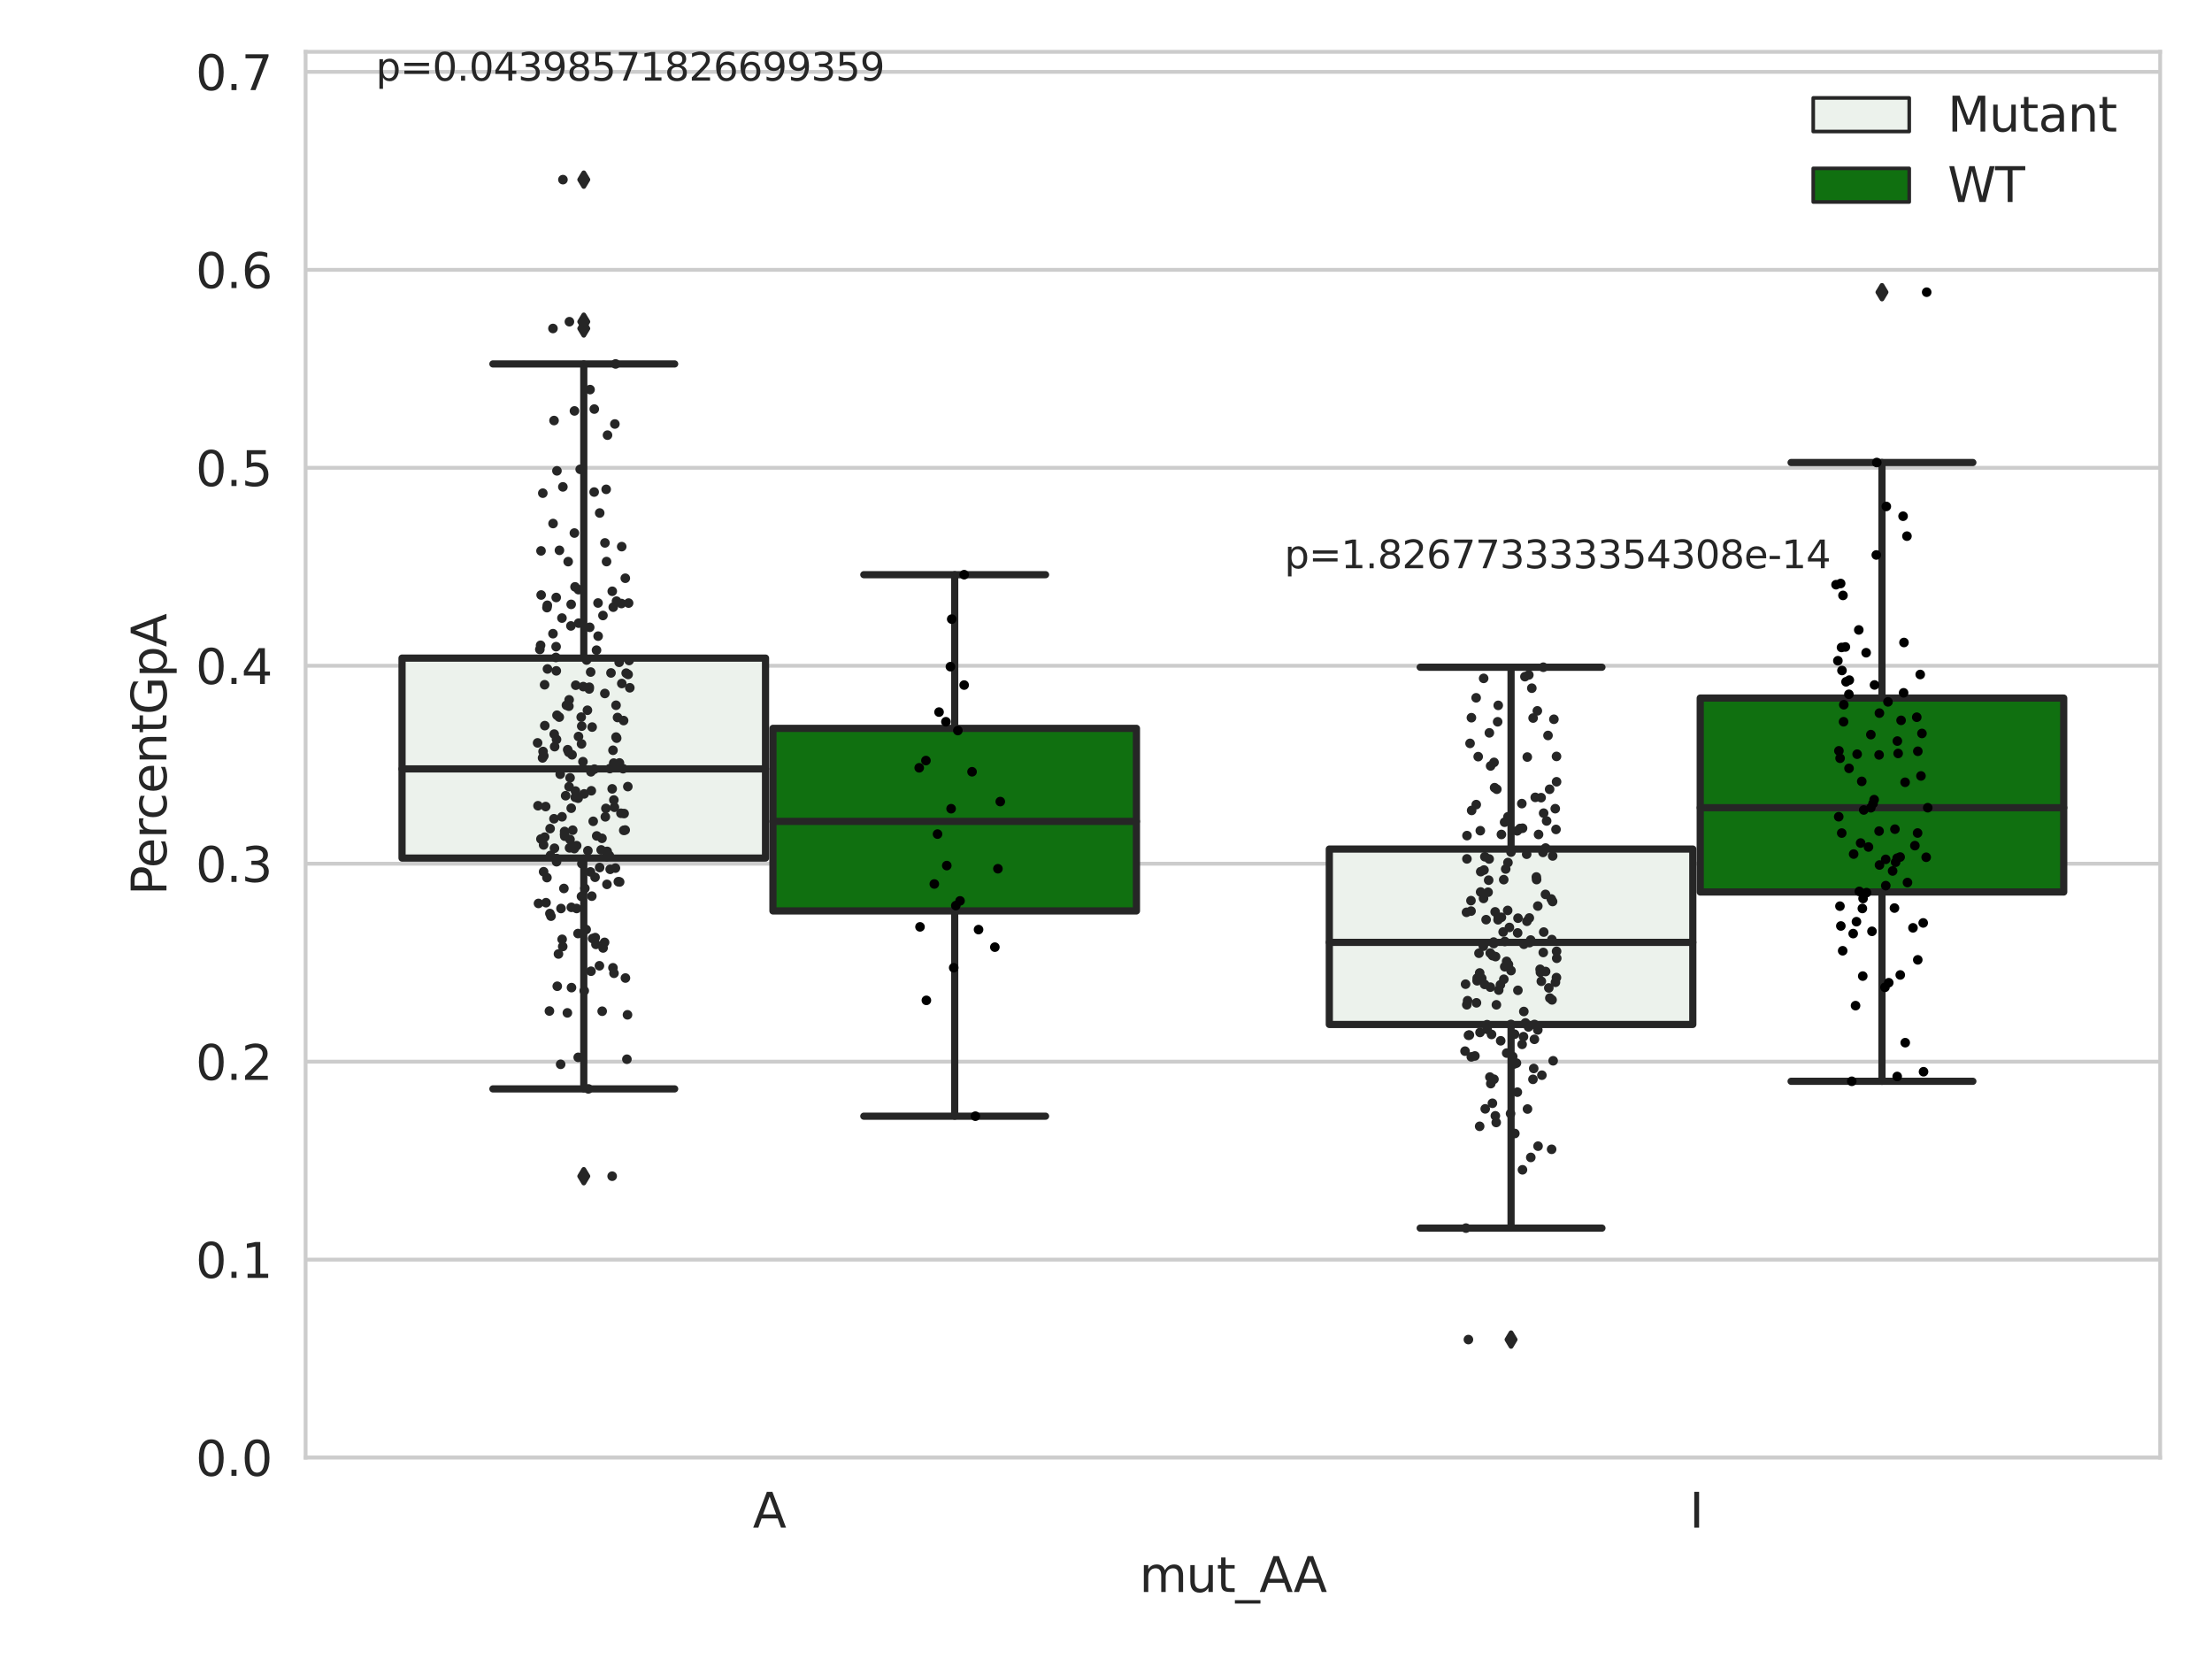 <?xml version="1.0" encoding="utf-8" standalone="no"?>
<!DOCTYPE svg PUBLIC "-//W3C//DTD SVG 1.1//EN"
  "http://www.w3.org/Graphics/SVG/1.1/DTD/svg11.dtd">
<svg xmlns:xlink="http://www.w3.org/1999/xlink" width="460.8pt" height="345.6pt" viewBox="0 0 460.8 345.6" xmlns="http://www.w3.org/2000/svg" version="1.1">
 <defs>
  <style type="text/css">*{stroke-linejoin: round; stroke-linecap: butt}</style>
 </defs>
 <g id="figure_1">
  <g id="patch_1">
   <path d="M 0 345.6 
L 460.8 345.6 
L 460.8 0 
L 0 0 
z
" style="fill: #ffffff"/>
  </g>
  <g id="axes_1">
   <g id="patch_2">
    <path d="M 63.661 303.64 
L 450 303.64 
L 450 10.8 
L 63.661 10.8 
z
" style="fill: #ffffff"/>
   </g>
   <g id="matplotlib.axis_1">
    <g id="xtick_1">
     <g id="text_1">
      <!-- A -->
      <g style="fill: #262626" transform="translate(156.826 318.238) scale(0.1 -0.1)">
       <defs>
        <path id="DejaVuSans-41" d="M 2188 4044 
L 1331 1722 
L 3047 1722 
L 2188 4044 
z
M 1831 4666 
L 2547 4666 
L 4325 0 
L 3669 0 
L 3244 1197 
L 1141 1197 
L 716 0 
L 50 0 
L 1831 4666 
z
" transform="scale(0.016)"/>
       </defs>
       <use xlink:href="#DejaVuSans-41"/>
      </g>
     </g>
    </g>
    <g id="xtick_2">
     <g id="text_2">
      <!-- I -->
      <g style="fill: #262626" transform="translate(351.94 318.238) scale(0.1 -0.1)">
       <defs>
        <path id="DejaVuSans-49" d="M 628 4666 
L 1259 4666 
L 1259 0 
L 628 0 
L 628 4666 
z
" transform="scale(0.016)"/>
       </defs>
       <use xlink:href="#DejaVuSans-49"/>
      </g>
     </g>
    </g>
    <g id="text_3">
     <!-- mut_AA -->
     <g style="fill: #262626" transform="translate(237.353 331.638) scale(0.1 -0.1)">
      <defs>
       <path id="DejaVuSans-6d" d="M 3328 2828 
Q 3544 3216 3844 3400 
Q 4144 3584 4550 3584 
Q 5097 3584 5394 3201 
Q 5691 2819 5691 2113 
L 5691 0 
L 5113 0 
L 5113 2094 
Q 5113 2597 4934 2840 
Q 4756 3084 4391 3084 
Q 3944 3084 3684 2787 
Q 3425 2491 3425 1978 
L 3425 0 
L 2847 0 
L 2847 2094 
Q 2847 2600 2669 2842 
Q 2491 3084 2119 3084 
Q 1678 3084 1418 2786 
Q 1159 2488 1159 1978 
L 1159 0 
L 581 0 
L 581 3500 
L 1159 3500 
L 1159 2956 
Q 1356 3278 1631 3431 
Q 1906 3584 2284 3584 
Q 2666 3584 2933 3390 
Q 3200 3197 3328 2828 
z
" transform="scale(0.016)"/>
       <path id="DejaVuSans-75" d="M 544 1381 
L 544 3500 
L 1119 3500 
L 1119 1403 
Q 1119 906 1312 657 
Q 1506 409 1894 409 
Q 2359 409 2629 706 
Q 2900 1003 2900 1516 
L 2900 3500 
L 3475 3500 
L 3475 0 
L 2900 0 
L 2900 538 
Q 2691 219 2414 64 
Q 2138 -91 1772 -91 
Q 1169 -91 856 284 
Q 544 659 544 1381 
z
M 1991 3584 
L 1991 3584 
z
" transform="scale(0.016)"/>
       <path id="DejaVuSans-74" d="M 1172 4494 
L 1172 3500 
L 2356 3500 
L 2356 3053 
L 1172 3053 
L 1172 1153 
Q 1172 725 1289 603 
Q 1406 481 1766 481 
L 2356 481 
L 2356 0 
L 1766 0 
Q 1100 0 847 248 
Q 594 497 594 1153 
L 594 3053 
L 172 3053 
L 172 3500 
L 594 3500 
L 594 4494 
L 1172 4494 
z
" transform="scale(0.016)"/>
       <path id="DejaVuSans-5f" d="M 3263 -1063 
L 3263 -1509 
L -63 -1509 
L -63 -1063 
L 3263 -1063 
z
" transform="scale(0.016)"/>
      </defs>
      <use xlink:href="#DejaVuSans-6d"/>
      <use xlink:href="#DejaVuSans-75" x="97.412"/>
      <use xlink:href="#DejaVuSans-74" x="160.791"/>
      <use xlink:href="#DejaVuSans-5f" x="200"/>
      <use xlink:href="#DejaVuSans-41" x="250"/>
      <use xlink:href="#DejaVuSans-41" x="321.158"/>
     </g>
    </g>
   </g>
   <g id="matplotlib.axis_2">
    <g id="ytick_1">
     <g id="line2d_1">
      <path d="M 63.661 303.64 
L 450 303.64 
" clip-path="url(#p6556391f46)" style="fill: none; stroke: #cccccc; stroke-width: 0.8; stroke-linecap: round"/>
     </g>
     <g id="text_4">
      <!-- 0.0 -->
      <g style="fill: #262626" transform="translate(40.758 307.439) scale(0.1 -0.1)">
       <defs>
        <path id="DejaVuSans-30" d="M 2034 4250 
Q 1547 4250 1301 3770 
Q 1056 3291 1056 2328 
Q 1056 1369 1301 889 
Q 1547 409 2034 409 
Q 2525 409 2770 889 
Q 3016 1369 3016 2328 
Q 3016 3291 2770 3770 
Q 2525 4250 2034 4250 
z
M 2034 4750 
Q 2819 4750 3233 4129 
Q 3647 3509 3647 2328 
Q 3647 1150 3233 529 
Q 2819 -91 2034 -91 
Q 1250 -91 836 529 
Q 422 1150 422 2328 
Q 422 3509 836 4129 
Q 1250 4750 2034 4750 
z
" transform="scale(0.016)"/>
        <path id="DejaVuSans-2e" d="M 684 794 
L 1344 794 
L 1344 0 
L 684 0 
L 684 794 
z
" transform="scale(0.016)"/>
       </defs>
       <use xlink:href="#DejaVuSans-30"/>
       <use xlink:href="#DejaVuSans-2e" x="63.623"/>
       <use xlink:href="#DejaVuSans-30" x="95.41"/>
      </g>
     </g>
    </g>
    <g id="ytick_2">
     <g id="line2d_2">
      <path d="M 63.661 262.402 
L 450 262.402 
" clip-path="url(#p6556391f46)" style="fill: none; stroke: #cccccc; stroke-width: 0.8; stroke-linecap: round"/>
     </g>
     <g id="text_5">
      <!-- 0.1 -->
      <g style="fill: #262626" transform="translate(40.758 266.201) scale(0.1 -0.1)">
       <defs>
        <path id="DejaVuSans-31" d="M 794 531 
L 1825 531 
L 1825 4091 
L 703 3866 
L 703 4441 
L 1819 4666 
L 2450 4666 
L 2450 531 
L 3481 531 
L 3481 0 
L 794 0 
L 794 531 
z
" transform="scale(0.016)"/>
       </defs>
       <use xlink:href="#DejaVuSans-30"/>
       <use xlink:href="#DejaVuSans-2e" x="63.623"/>
       <use xlink:href="#DejaVuSans-31" x="95.41"/>
      </g>
     </g>
    </g>
    <g id="ytick_3">
     <g id="line2d_3">
      <path d="M 63.661 221.163 
L 450 221.163 
" clip-path="url(#p6556391f46)" style="fill: none; stroke: #cccccc; stroke-width: 0.8; stroke-linecap: round"/>
     </g>
     <g id="text_6">
      <!-- 0.2 -->
      <g style="fill: #262626" transform="translate(40.758 224.962) scale(0.1 -0.1)">
       <defs>
        <path id="DejaVuSans-32" d="M 1228 531 
L 3431 531 
L 3431 0 
L 469 0 
L 469 531 
Q 828 903 1448 1529 
Q 2069 2156 2228 2338 
Q 2531 2678 2651 2914 
Q 2772 3150 2772 3378 
Q 2772 3750 2511 3984 
Q 2250 4219 1831 4219 
Q 1534 4219 1204 4116 
Q 875 4013 500 3803 
L 500 4441 
Q 881 4594 1212 4672 
Q 1544 4750 1819 4750 
Q 2544 4750 2975 4387 
Q 3406 4025 3406 3419 
Q 3406 3131 3298 2873 
Q 3191 2616 2906 2266 
Q 2828 2175 2409 1742 
Q 1991 1309 1228 531 
z
" transform="scale(0.016)"/>
       </defs>
       <use xlink:href="#DejaVuSans-30"/>
       <use xlink:href="#DejaVuSans-2e" x="63.623"/>
       <use xlink:href="#DejaVuSans-32" x="95.41"/>
      </g>
     </g>
    </g>
    <g id="ytick_4">
     <g id="line2d_4">
      <path d="M 63.661 179.925 
L 450 179.925 
" clip-path="url(#p6556391f46)" style="fill: none; stroke: #cccccc; stroke-width: 0.8; stroke-linecap: round"/>
     </g>
     <g id="text_7">
      <!-- 0.3 -->
      <g style="fill: #262626" transform="translate(40.758 183.724) scale(0.1 -0.1)">
       <defs>
        <path id="DejaVuSans-33" d="M 2597 2516 
Q 3050 2419 3304 2112 
Q 3559 1806 3559 1356 
Q 3559 666 3084 287 
Q 2609 -91 1734 -91 
Q 1441 -91 1130 -33 
Q 819 25 488 141 
L 488 750 
Q 750 597 1062 519 
Q 1375 441 1716 441 
Q 2309 441 2620 675 
Q 2931 909 2931 1356 
Q 2931 1769 2642 2001 
Q 2353 2234 1838 2234 
L 1294 2234 
L 1294 2753 
L 1863 2753 
Q 2328 2753 2575 2939 
Q 2822 3125 2822 3475 
Q 2822 3834 2567 4026 
Q 2313 4219 1838 4219 
Q 1578 4219 1281 4162 
Q 984 4106 628 3988 
L 628 4550 
Q 988 4650 1302 4700 
Q 1616 4750 1894 4750 
Q 2613 4750 3031 4423 
Q 3450 4097 3450 3541 
Q 3450 3153 3228 2886 
Q 3006 2619 2597 2516 
z
" transform="scale(0.016)"/>
       </defs>
       <use xlink:href="#DejaVuSans-30"/>
       <use xlink:href="#DejaVuSans-2e" x="63.623"/>
       <use xlink:href="#DejaVuSans-33" x="95.41"/>
      </g>
     </g>
    </g>
    <g id="ytick_5">
     <g id="line2d_5">
      <path d="M 63.661 138.686 
L 450 138.686 
" clip-path="url(#p6556391f46)" style="fill: none; stroke: #cccccc; stroke-width: 0.8; stroke-linecap: round"/>
     </g>
     <g id="text_8">
      <!-- 0.4 -->
      <g style="fill: #262626" transform="translate(40.758 142.485) scale(0.1 -0.1)">
       <defs>
        <path id="DejaVuSans-34" d="M 2419 4116 
L 825 1625 
L 2419 1625 
L 2419 4116 
z
M 2253 4666 
L 3047 4666 
L 3047 1625 
L 3713 1625 
L 3713 1100 
L 3047 1100 
L 3047 0 
L 2419 0 
L 2419 1100 
L 313 1100 
L 313 1709 
L 2253 4666 
z
" transform="scale(0.016)"/>
       </defs>
       <use xlink:href="#DejaVuSans-30"/>
       <use xlink:href="#DejaVuSans-2e" x="63.623"/>
       <use xlink:href="#DejaVuSans-34" x="95.41"/>
      </g>
     </g>
    </g>
    <g id="ytick_6">
     <g id="line2d_6">
      <path d="M 63.661 97.448 
L 450 97.448 
" clip-path="url(#p6556391f46)" style="fill: none; stroke: #cccccc; stroke-width: 0.8; stroke-linecap: round"/>
     </g>
     <g id="text_9">
      <!-- 0.5 -->
      <g style="fill: #262626" transform="translate(40.758 101.247) scale(0.1 -0.1)">
       <defs>
        <path id="DejaVuSans-35" d="M 691 4666 
L 3169 4666 
L 3169 4134 
L 1269 4134 
L 1269 2991 
Q 1406 3038 1543 3061 
Q 1681 3084 1819 3084 
Q 2600 3084 3056 2656 
Q 3513 2228 3513 1497 
Q 3513 744 3044 326 
Q 2575 -91 1722 -91 
Q 1428 -91 1123 -41 
Q 819 9 494 109 
L 494 744 
Q 775 591 1075 516 
Q 1375 441 1709 441 
Q 2250 441 2565 725 
Q 2881 1009 2881 1497 
Q 2881 1984 2565 2268 
Q 2250 2553 1709 2553 
Q 1456 2553 1204 2497 
Q 953 2441 691 2322 
L 691 4666 
z
" transform="scale(0.016)"/>
       </defs>
       <use xlink:href="#DejaVuSans-30"/>
       <use xlink:href="#DejaVuSans-2e" x="63.623"/>
       <use xlink:href="#DejaVuSans-35" x="95.41"/>
      </g>
     </g>
    </g>
    <g id="ytick_7">
     <g id="line2d_7">
      <path d="M 63.661 56.209 
L 450 56.209 
" clip-path="url(#p6556391f46)" style="fill: none; stroke: #cccccc; stroke-width: 0.8; stroke-linecap: round"/>
     </g>
     <g id="text_10">
      <!-- 0.6 -->
      <g style="fill: #262626" transform="translate(40.758 60.008) scale(0.1 -0.1)">
       <defs>
        <path id="DejaVuSans-36" d="M 2113 2584 
Q 1688 2584 1439 2293 
Q 1191 2003 1191 1497 
Q 1191 994 1439 701 
Q 1688 409 2113 409 
Q 2538 409 2786 701 
Q 3034 994 3034 1497 
Q 3034 2003 2786 2293 
Q 2538 2584 2113 2584 
z
M 3366 4563 
L 3366 3988 
Q 3128 4100 2886 4159 
Q 2644 4219 2406 4219 
Q 1781 4219 1451 3797 
Q 1122 3375 1075 2522 
Q 1259 2794 1537 2939 
Q 1816 3084 2150 3084 
Q 2853 3084 3261 2657 
Q 3669 2231 3669 1497 
Q 3669 778 3244 343 
Q 2819 -91 2113 -91 
Q 1303 -91 875 529 
Q 447 1150 447 2328 
Q 447 3434 972 4092 
Q 1497 4750 2381 4750 
Q 2619 4750 2861 4703 
Q 3103 4656 3366 4563 
z
" transform="scale(0.016)"/>
       </defs>
       <use xlink:href="#DejaVuSans-30"/>
       <use xlink:href="#DejaVuSans-2e" x="63.623"/>
       <use xlink:href="#DejaVuSans-36" x="95.41"/>
      </g>
     </g>
    </g>
    <g id="ytick_8">
     <g id="line2d_8">
      <path d="M 63.661 14.971 
L 450 14.971 
" clip-path="url(#p6556391f46)" style="fill: none; stroke: #cccccc; stroke-width: 0.8; stroke-linecap: round"/>
     </g>
     <g id="text_11">
      <!-- 0.7 -->
      <g style="fill: #262626" transform="translate(40.758 18.77) scale(0.1 -0.1)">
       <defs>
        <path id="DejaVuSans-37" d="M 525 4666 
L 3525 4666 
L 3525 4397 
L 1831 0 
L 1172 0 
L 2766 4134 
L 525 4134 
L 525 4666 
z
" transform="scale(0.016)"/>
       </defs>
       <use xlink:href="#DejaVuSans-30"/>
       <use xlink:href="#DejaVuSans-2e" x="63.623"/>
       <use xlink:href="#DejaVuSans-37" x="95.41"/>
      </g>
     </g>
    </g>
    <g id="text_12">
     <!-- PercentGpA -->
     <g style="fill: #262626" transform="translate(34.678 186.497) rotate(-90) scale(0.1 -0.1)">
      <defs>
       <path id="DejaVuSans-50" d="M 1259 4147 
L 1259 2394 
L 2053 2394 
Q 2494 2394 2734 2622 
Q 2975 2850 2975 3272 
Q 2975 3691 2734 3919 
Q 2494 4147 2053 4147 
L 1259 4147 
z
M 628 4666 
L 2053 4666 
Q 2838 4666 3239 4311 
Q 3641 3956 3641 3272 
Q 3641 2581 3239 2228 
Q 2838 1875 2053 1875 
L 1259 1875 
L 1259 0 
L 628 0 
L 628 4666 
z
" transform="scale(0.016)"/>
       <path id="DejaVuSans-65" d="M 3597 1894 
L 3597 1613 
L 953 1613 
Q 991 1019 1311 708 
Q 1631 397 2203 397 
Q 2534 397 2845 478 
Q 3156 559 3463 722 
L 3463 178 
Q 3153 47 2828 -22 
Q 2503 -91 2169 -91 
Q 1331 -91 842 396 
Q 353 884 353 1716 
Q 353 2575 817 3079 
Q 1281 3584 2069 3584 
Q 2775 3584 3186 3129 
Q 3597 2675 3597 1894 
z
M 3022 2063 
Q 3016 2534 2758 2815 
Q 2500 3097 2075 3097 
Q 1594 3097 1305 2825 
Q 1016 2553 972 2059 
L 3022 2063 
z
" transform="scale(0.016)"/>
       <path id="DejaVuSans-72" d="M 2631 2963 
Q 2534 3019 2420 3045 
Q 2306 3072 2169 3072 
Q 1681 3072 1420 2755 
Q 1159 2438 1159 1844 
L 1159 0 
L 581 0 
L 581 3500 
L 1159 3500 
L 1159 2956 
Q 1341 3275 1631 3429 
Q 1922 3584 2338 3584 
Q 2397 3584 2469 3576 
Q 2541 3569 2628 3553 
L 2631 2963 
z
" transform="scale(0.016)"/>
       <path id="DejaVuSans-63" d="M 3122 3366 
L 3122 2828 
Q 2878 2963 2633 3030 
Q 2388 3097 2138 3097 
Q 1578 3097 1268 2742 
Q 959 2388 959 1747 
Q 959 1106 1268 751 
Q 1578 397 2138 397 
Q 2388 397 2633 464 
Q 2878 531 3122 666 
L 3122 134 
Q 2881 22 2623 -34 
Q 2366 -91 2075 -91 
Q 1284 -91 818 406 
Q 353 903 353 1747 
Q 353 2603 823 3093 
Q 1294 3584 2113 3584 
Q 2378 3584 2631 3529 
Q 2884 3475 3122 3366 
z
" transform="scale(0.016)"/>
       <path id="DejaVuSans-6e" d="M 3513 2113 
L 3513 0 
L 2938 0 
L 2938 2094 
Q 2938 2591 2744 2837 
Q 2550 3084 2163 3084 
Q 1697 3084 1428 2787 
Q 1159 2491 1159 1978 
L 1159 0 
L 581 0 
L 581 3500 
L 1159 3500 
L 1159 2956 
Q 1366 3272 1645 3428 
Q 1925 3584 2291 3584 
Q 2894 3584 3203 3211 
Q 3513 2838 3513 2113 
z
" transform="scale(0.016)"/>
       <path id="DejaVuSans-47" d="M 3809 666 
L 3809 1919 
L 2778 1919 
L 2778 2438 
L 4434 2438 
L 4434 434 
Q 4069 175 3628 42 
Q 3188 -91 2688 -91 
Q 1594 -91 976 548 
Q 359 1188 359 2328 
Q 359 3472 976 4111 
Q 1594 4750 2688 4750 
Q 3144 4750 3555 4637 
Q 3966 4525 4313 4306 
L 4313 3634 
Q 3963 3931 3569 4081 
Q 3175 4231 2741 4231 
Q 1884 4231 1454 3753 
Q 1025 3275 1025 2328 
Q 1025 1384 1454 906 
Q 1884 428 2741 428 
Q 3075 428 3337 486 
Q 3600 544 3809 666 
z
" transform="scale(0.016)"/>
       <path id="DejaVuSans-70" d="M 1159 525 
L 1159 -1331 
L 581 -1331 
L 581 3500 
L 1159 3500 
L 1159 2969 
Q 1341 3281 1617 3432 
Q 1894 3584 2278 3584 
Q 2916 3584 3314 3078 
Q 3713 2572 3713 1747 
Q 3713 922 3314 415 
Q 2916 -91 2278 -91 
Q 1894 -91 1617 61 
Q 1341 213 1159 525 
z
M 3116 1747 
Q 3116 2381 2855 2742 
Q 2594 3103 2138 3103 
Q 1681 3103 1420 2742 
Q 1159 2381 1159 1747 
Q 1159 1113 1420 752 
Q 1681 391 2138 391 
Q 2594 391 2855 752 
Q 3116 1113 3116 1747 
z
" transform="scale(0.016)"/>
      </defs>
      <use xlink:href="#DejaVuSans-50"/>
      <use xlink:href="#DejaVuSans-65" x="56.678"/>
      <use xlink:href="#DejaVuSans-72" x="118.201"/>
      <use xlink:href="#DejaVuSans-63" x="157.064"/>
      <use xlink:href="#DejaVuSans-65" x="212.045"/>
      <use xlink:href="#DejaVuSans-6e" x="273.568"/>
      <use xlink:href="#DejaVuSans-74" x="336.947"/>
      <use xlink:href="#DejaVuSans-47" x="376.156"/>
      <use xlink:href="#DejaVuSans-70" x="453.646"/>
      <use xlink:href="#DejaVuSans-41" x="517.123"/>
     </g>
    </g>
   </g>
   <g id="patch_3">
    <path d="M 83.751 178.751 
L 159.473 178.751 
L 159.473 137.093 
L 83.751 137.093 
L 83.751 178.751 
z
" clip-path="url(#p6556391f46)" style="fill: #ecf2ec; stroke: #262626; stroke-width: 1.5; stroke-linejoin: miter"/>
   </g>
   <g id="patch_4">
    <path d="M 161.019 189.762 
L 236.741 189.762 
L 236.741 151.727 
L 161.019 151.727 
L 161.019 189.762 
z
" clip-path="url(#p6556391f46)" style="fill: #107010; stroke: #262626; stroke-width: 1.5; stroke-linejoin: miter"/>
   </g>
   <g id="patch_5">
    <path d="M 276.92 213.413 
L 352.643 213.413 
L 352.643 176.872 
L 276.92 176.872 
L 276.92 213.413 
z
" clip-path="url(#p6556391f46)" style="fill: #ecf2ec; stroke: #262626; stroke-width: 1.5; stroke-linejoin: miter"/>
   </g>
   <g id="patch_6">
    <path d="M 354.188 185.824 
L 429.91 185.824 
L 429.91 145.42 
L 354.188 145.42 
L 354.188 185.824 
z
" clip-path="url(#p6556391f46)" style="fill: #107010; stroke: #262626; stroke-width: 1.5; stroke-linejoin: miter"/>
   </g>
   <g id="patch_7">
    <path d="M 160.246 303.64 
L 160.246 303.64 
L 160.246 303.64 
L 160.246 303.64 
z
" clip-path="url(#p6556391f46)" style="fill: #ecf2ec; stroke: #262626; stroke-width: 0.75; stroke-linejoin: miter"/>
   </g>
   <g id="patch_8">
    <path d="M 160.246 303.64 
L 160.246 303.64 
L 160.246 303.64 
L 160.246 303.64 
z
" clip-path="url(#p6556391f46)" style="fill: #107010; stroke: #262626; stroke-width: 0.75; stroke-linejoin: miter"/>
   </g>
   <g id="PathCollection_1"/>
   <g id="PathCollection_2"/>
   <g id="line2d_9">
    <path d="M 121.612 178.751 
L 121.612 226.835 
" clip-path="url(#p6556391f46)" style="fill: none; stroke: #262626; stroke-width: 1.5; stroke-linecap: round"/>
   </g>
   <g id="line2d_10">
    <path d="M 121.612 137.093 
L 121.612 75.815 
" clip-path="url(#p6556391f46)" style="fill: none; stroke: #262626; stroke-width: 1.5; stroke-linecap: round"/>
   </g>
   <g id="line2d_11">
    <path d="M 102.681 226.835 
L 140.543 226.835 
" clip-path="url(#p6556391f46)" style="fill: none; stroke: #262626; stroke-width: 1.5; stroke-linecap: round"/>
   </g>
   <g id="line2d_12">
    <path d="M 102.681 75.815 
L 140.543 75.815 
" clip-path="url(#p6556391f46)" style="fill: none; stroke: #262626; stroke-width: 1.5; stroke-linecap: round"/>
   </g>
   <g id="line2d_13">
    <defs>
     <path id="m909bb25138" d="M -0 1.414 
L 0.849 0 
L 0 -1.414 
L -0.849 -0 
z
" style="stroke: #262626; stroke-linejoin: miter"/>
    </defs>
    <g clip-path="url(#p6556391f46)">
     <use xlink:href="#m909bb25138" x="121.612" y="245.024" style="fill: #262626; stroke: #262626; stroke-linejoin: miter"/>
     <use xlink:href="#m909bb25138" x="121.612" y="37.422" style="fill: #262626; stroke: #262626; stroke-linejoin: miter"/>
     <use xlink:href="#m909bb25138" x="121.612" y="67.016" style="fill: #262626; stroke: #262626; stroke-linejoin: miter"/>
     <use xlink:href="#m909bb25138" x="121.612" y="68.429" style="fill: #262626; stroke: #262626; stroke-linejoin: miter"/>
    </g>
   </g>
   <g id="line2d_14">
    <path d="M 198.88 189.762 
L 198.88 232.521 
" clip-path="url(#p6556391f46)" style="fill: none; stroke: #262626; stroke-width: 1.5; stroke-linecap: round"/>
   </g>
   <g id="line2d_15">
    <path d="M 198.88 151.727 
L 198.88 119.717 
" clip-path="url(#p6556391f46)" style="fill: none; stroke: #262626; stroke-width: 1.5; stroke-linecap: round"/>
   </g>
   <g id="line2d_16">
    <path d="M 179.949 232.521 
L 217.81 232.521 
" clip-path="url(#p6556391f46)" style="fill: none; stroke: #262626; stroke-width: 1.5; stroke-linecap: round"/>
   </g>
   <g id="line2d_17">
    <path d="M 179.949 119.717 
L 217.81 119.717 
" clip-path="url(#p6556391f46)" style="fill: none; stroke: #262626; stroke-width: 1.5; stroke-linecap: round"/>
   </g>
   <g id="line2d_18"/>
   <g id="line2d_19">
    <path d="M 314.781 213.413 
L 314.781 255.838 
" clip-path="url(#p6556391f46)" style="fill: none; stroke: #262626; stroke-width: 1.5; stroke-linecap: round"/>
   </g>
   <g id="line2d_20">
    <path d="M 314.781 176.872 
L 314.781 138.995 
" clip-path="url(#p6556391f46)" style="fill: none; stroke: #262626; stroke-width: 1.5; stroke-linecap: round"/>
   </g>
   <g id="line2d_21">
    <path d="M 295.851 255.838 
L 333.712 255.838 
" clip-path="url(#p6556391f46)" style="fill: none; stroke: #262626; stroke-width: 1.5; stroke-linecap: round"/>
   </g>
   <g id="line2d_22">
    <path d="M 295.851 138.995 
L 333.712 138.995 
" clip-path="url(#p6556391f46)" style="fill: none; stroke: #262626; stroke-width: 1.5; stroke-linecap: round"/>
   </g>
   <g id="line2d_23">
    <g clip-path="url(#p6556391f46)">
     <use xlink:href="#m909bb25138" x="314.781" y="279.058" style="fill: #262626; stroke: #262626; stroke-linejoin: miter"/>
    </g>
   </g>
   <g id="line2d_24">
    <path d="M 392.049 185.824 
L 392.049 225.252 
" clip-path="url(#p6556391f46)" style="fill: none; stroke: #262626; stroke-width: 1.5; stroke-linecap: round"/>
   </g>
   <g id="line2d_25">
    <path d="M 392.049 145.42 
L 392.049 96.352 
" clip-path="url(#p6556391f46)" style="fill: none; stroke: #262626; stroke-width: 1.5; stroke-linecap: round"/>
   </g>
   <g id="line2d_26">
    <path d="M 373.119 225.252 
L 410.98 225.252 
" clip-path="url(#p6556391f46)" style="fill: none; stroke: #262626; stroke-width: 1.5; stroke-linecap: round"/>
   </g>
   <g id="line2d_27">
    <path d="M 373.119 96.352 
L 410.98 96.352 
" clip-path="url(#p6556391f46)" style="fill: none; stroke: #262626; stroke-width: 1.5; stroke-linecap: round"/>
   </g>
   <g id="line2d_28">
    <g clip-path="url(#p6556391f46)">
     <use xlink:href="#m909bb25138" x="392.049" y="60.87" style="fill: #262626; stroke: #262626; stroke-linejoin: miter"/>
    </g>
   </g>
   <g id="line2d_29">
    <path d="M 83.751 160.178 
L 159.473 160.178 
" clip-path="url(#p6556391f46)" style="fill: none; stroke: #262626; stroke-width: 1.5; stroke-linecap: round"/>
   </g>
   <g id="line2d_30">
    <path d="M 161.019 171.113 
L 236.741 171.113 
" clip-path="url(#p6556391f46)" style="fill: none; stroke: #262626; stroke-width: 1.5; stroke-linecap: round"/>
   </g>
   <g id="line2d_31">
    <path d="M 276.92 196.308 
L 352.643 196.308 
" clip-path="url(#p6556391f46)" style="fill: none; stroke: #262626; stroke-width: 1.5; stroke-linecap: round"/>
   </g>
   <g id="line2d_32">
    <path d="M 354.188 168.261 
L 429.91 168.261 
" clip-path="url(#p6556391f46)" style="fill: none; stroke: #262626; stroke-width: 1.5; stroke-linecap: round"/>
   </g>
   <g id="patch_9">
    <path d="M 63.661 303.64 
L 63.661 10.8 
" style="fill: none; stroke: #cccccc; stroke-width: 0.8; stroke-linejoin: miter; stroke-linecap: square"/>
   </g>
   <g id="patch_10">
    <path d="M 450 303.64 
L 450 10.8 
" style="fill: none; stroke: #cccccc; stroke-width: 0.8; stroke-linejoin: miter; stroke-linecap: square"/>
   </g>
   <g id="patch_11">
    <path d="M 63.661 303.64 
L 450 303.64 
" style="fill: none; stroke: #cccccc; stroke-width: 0.8; stroke-linejoin: miter; stroke-linecap: square"/>
   </g>
   <g id="patch_12">
    <path d="M 63.661 10.8 
L 450 10.8 
" style="fill: none; stroke: #cccccc; stroke-width: 0.8; stroke-linejoin: miter; stroke-linecap: square"/>
   </g>
   <g id="PathCollection_3">
    <defs>
     <path id="C0_0_ba09d38306" d="M 0 1 
C 0.265 1 0.52 0.895 0.707 0.707 
C 0.895 0.52 1 0.265 1 -0 
C 1 -0.265 0.895 -0.52 0.707 -0.707 
C 0.52 -0.895 0.265 -1 0 -1 
C -0.265 -1 -0.52 -0.895 -0.707 -0.707 
C -0.895 -0.52 -1 -0.265 -1 0 
C -1 0.265 -0.895 0.52 -0.707 0.707 
C -0.52 0.895 -0.265 1 0 1 
z
"/>
    </defs>
    <g clip-path="url(#p6556391f46)">
     <use xlink:href="#C0_0_ba09d38306" x="129.352" y="169.419" style="fill: #262626"/>
    </g>
    <g clip-path="url(#p6556391f46)">
     <use xlink:href="#C0_0_ba09d38306" x="121.695" y="165.38" style="fill: #262626"/>
    </g>
    <g clip-path="url(#p6556391f46)">
     <use xlink:href="#C0_0_ba09d38306" x="118.993" y="168.363" style="fill: #262626"/>
    </g>
    <g clip-path="url(#p6556391f46)">
     <use xlink:href="#C0_0_ba09d38306" x="117.227" y="197.18" style="fill: #262626"/>
    </g>
    <g clip-path="url(#p6556391f46)">
     <use xlink:href="#C0_0_ba09d38306" x="120.511" y="122.833" style="fill: #262626"/>
    </g>
    <g clip-path="url(#p6556391f46)">
     <use xlink:href="#C0_0_ba09d38306" x="126" y="144.465" style="fill: #262626"/>
    </g>
    <g clip-path="url(#p6556391f46)">
     <use xlink:href="#C0_0_ba09d38306" x="129.939" y="172.982" style="fill: #262626"/>
    </g>
    <g clip-path="url(#p6556391f46)">
     <use xlink:href="#C0_0_ba09d38306" x="127.111" y="181.095" style="fill: #262626"/>
    </g>
    <g clip-path="url(#p6556391f46)">
     <use xlink:href="#C0_0_ba09d38306" x="123.01" y="181.632" style="fill: #262626"/>
    </g>
    <g clip-path="url(#p6556391f46)">
     <use xlink:href="#C0_0_ba09d38306" x="115.507" y="176.705" style="fill: #262626"/>
    </g>
    <g clip-path="url(#p6556391f46)">
     <use xlink:href="#C0_0_ba09d38306" x="114.599" y="172.616" style="fill: #262626"/>
    </g>
    <g clip-path="url(#p6556391f46)">
     <use xlink:href="#C0_0_ba09d38306" x="123.182" y="164.732" style="fill: #262626"/>
    </g>
    <g clip-path="url(#p6556391f46)">
     <use xlink:href="#C0_0_ba09d38306" x="122.844" y="130.681" style="fill: #262626"/>
    </g>
    <g clip-path="url(#p6556391f46)">
     <use xlink:href="#C0_0_ba09d38306" x="115.935" y="154.048" style="fill: #262626"/>
    </g>
    <g clip-path="url(#p6556391f46)">
     <use xlink:href="#C0_0_ba09d38306" x="116.034" y="148.99" style="fill: #262626"/>
    </g>
    <g clip-path="url(#p6556391f46)">
     <use xlink:href="#C0_0_ba09d38306" x="123.574" y="171.093" style="fill: #262626"/>
    </g>
    <g clip-path="url(#p6556391f46)">
     <use xlink:href="#C0_0_ba09d38306" x="127.279" y="140.185" style="fill: #262626"/>
    </g>
    <g clip-path="url(#p6556391f46)">
     <use xlink:href="#C0_0_ba09d38306" x="131.06" y="137.592" style="fill: #262626"/>
    </g>
    <g clip-path="url(#p6556391f46)">
     <use xlink:href="#C0_0_ba09d38306" x="120.54" y="129.814" style="fill: #262626"/>
    </g>
    <g clip-path="url(#p6556391f46)">
     <use xlink:href="#C0_0_ba09d38306" x="115.869" y="124.466" style="fill: #262626"/>
    </g>
    <g clip-path="url(#p6556391f46)">
     <use xlink:href="#C0_0_ba09d38306" x="119.934" y="142.744" style="fill: #262626"/>
    </g>
    <g clip-path="url(#p6556391f46)">
     <use xlink:href="#C0_0_ba09d38306" x="130.719" y="211.404" style="fill: #262626"/>
    </g>
    <g clip-path="url(#p6556391f46)">
     <use xlink:href="#C0_0_ba09d38306" x="114.784" y="190.854" style="fill: #262626"/>
    </g>
    <g clip-path="url(#p6556391f46)">
     <use xlink:href="#C0_0_ba09d38306" x="125.403" y="174.635" style="fill: #262626"/>
    </g>
    <g clip-path="url(#p6556391f46)">
     <use xlink:href="#C0_0_ba09d38306" x="120.131" y="176.165" style="fill: #262626"/>
    </g>
    <g clip-path="url(#p6556391f46)">
     <use xlink:href="#C0_0_ba09d38306" x="120.452" y="220.265" style="fill: #262626"/>
    </g>
    <g clip-path="url(#p6556391f46)">
     <use xlink:href="#C0_0_ba09d38306" x="124.914" y="180.724" style="fill: #262626"/>
    </g>
    <g clip-path="url(#p6556391f46)">
     <use xlink:href="#C0_0_ba09d38306" x="117.269" y="37.422" style="fill: #262626"/>
    </g>
    <g clip-path="url(#p6556391f46)">
     <use xlink:href="#C0_0_ba09d38306" x="117.646" y="174.2" style="fill: #262626"/>
    </g>
    <g clip-path="url(#p6556391f46)">
     <use xlink:href="#C0_0_ba09d38306" x="118.194" y="210.998" style="fill: #262626"/>
    </g>
    <g clip-path="url(#p6556391f46)">
     <use xlink:href="#C0_0_ba09d38306" x="113.747" y="188.048" style="fill: #262626"/>
    </g>
    <g clip-path="url(#p6556391f46)">
     <use xlink:href="#C0_0_ba09d38306" x="127.527" y="164.332" style="fill: #262626"/>
    </g>
    <g clip-path="url(#p6556391f46)">
     <use xlink:href="#C0_0_ba09d38306" x="127.878" y="166.651" style="fill: #262626"/>
    </g>
    <g clip-path="url(#p6556391f46)">
     <use xlink:href="#C0_0_ba09d38306" x="117.257" y="101.427" style="fill: #262626"/>
    </g>
    <g clip-path="url(#p6556391f46)">
     <use xlink:href="#C0_0_ba09d38306" x="118.646" y="176.63" style="fill: #262626"/>
    </g>
    <g clip-path="url(#p6556391f46)">
     <use xlink:href="#C0_0_ba09d38306" x="115.449" y="152.925" style="fill: #262626"/>
    </g>
    <g clip-path="url(#p6556391f46)">
     <use xlink:href="#C0_0_ba09d38306" x="118.618" y="67.016" style="fill: #262626"/>
    </g>
    <g clip-path="url(#p6556391f46)">
     <use xlink:href="#C0_0_ba09d38306" x="118.256" y="156.175" style="fill: #262626"/>
    </g>
    <g clip-path="url(#p6556391f46)">
     <use xlink:href="#C0_0_ba09d38306" x="115.956" y="178.851" style="fill: #262626"/>
    </g>
    <g clip-path="url(#p6556391f46)">
     <use xlink:href="#C0_0_ba09d38306" x="119.669" y="85.602" style="fill: #262626"/>
    </g>
    <g clip-path="url(#p6556391f46)">
     <use xlink:href="#C0_0_ba09d38306" x="126.49" y="177.363" style="fill: #262626"/>
    </g>
    <g clip-path="url(#p6556391f46)">
     <use xlink:href="#C0_0_ba09d38306" x="119.655" y="111.042" style="fill: #262626"/>
    </g>
    <g clip-path="url(#p6556391f46)">
     <use xlink:href="#C0_0_ba09d38306" x="118.36" y="116.998" style="fill: #262626"/>
    </g>
    <g clip-path="url(#p6556391f46)">
     <use xlink:href="#C0_0_ba09d38306" x="117.471" y="185.084" style="fill: #262626"/>
    </g>
    <g clip-path="url(#p6556391f46)">
     <use xlink:href="#C0_0_ba09d38306" x="127.041" y="160.113" style="fill: #262626"/>
    </g>
    <g clip-path="url(#p6556391f46)">
     <use xlink:href="#C0_0_ba09d38306" x="112.703" y="114.758" style="fill: #262626"/>
    </g>
    <g clip-path="url(#p6556391f46)">
     <use xlink:href="#C0_0_ba09d38306" x="123.045" y="140" style="fill: #262626"/>
    </g>
    <g clip-path="url(#p6556391f46)">
     <use xlink:href="#C0_0_ba09d38306" x="128.085" y="88.325" style="fill: #262626"/>
    </g>
    <g clip-path="url(#p6556391f46)">
     <use xlink:href="#C0_0_ba09d38306" x="121.074" y="149.385" style="fill: #262626"/>
    </g>
    <g clip-path="url(#p6556391f46)">
     <use xlink:href="#C0_0_ba09d38306" x="120.512" y="153.433" style="fill: #262626"/>
    </g>
    <g clip-path="url(#p6556391f46)">
     <use xlink:href="#C0_0_ba09d38306" x="124.58" y="125.615" style="fill: #262626"/>
    </g>
    <g clip-path="url(#p6556391f46)">
     <use xlink:href="#C0_0_ba09d38306" x="113.24" y="176.014" style="fill: #262626"/>
    </g>
    <g clip-path="url(#p6556391f46)">
     <use xlink:href="#C0_0_ba09d38306" x="113.45" y="142.648" style="fill: #262626"/>
    </g>
    <g clip-path="url(#p6556391f46)">
     <use xlink:href="#C0_0_ba09d38306" x="126.36" y="177.473" style="fill: #262626"/>
    </g>
    <g clip-path="url(#p6556391f46)">
     <use xlink:href="#C0_0_ba09d38306" x="115.213" y="109.061" style="fill: #262626"/>
    </g>
    <g clip-path="url(#p6556391f46)">
     <use xlink:href="#C0_0_ba09d38306" x="129.086" y="183.725" style="fill: #262626"/>
    </g>
    <g clip-path="url(#p6556391f46)">
     <use xlink:href="#C0_0_ba09d38306" x="125.444" y="210.656" style="fill: #262626"/>
    </g>
    <g clip-path="url(#p6556391f46)">
     <use xlink:href="#C0_0_ba09d38306" x="128.644" y="149.468" style="fill: #262626"/>
    </g>
    <g clip-path="url(#p6556391f46)">
     <use xlink:href="#C0_0_ba09d38306" x="127.524" y="245.024" style="fill: #262626"/>
    </g>
    <g clip-path="url(#p6556391f46)">
     <use xlink:href="#C0_0_ba09d38306" x="123.117" y="202.325" style="fill: #262626"/>
    </g>
    <g clip-path="url(#p6556391f46)">
     <use xlink:href="#C0_0_ba09d38306" x="113.479" y="174.394" style="fill: #262626"/>
    </g>
    <g clip-path="url(#p6556391f46)">
     <use xlink:href="#C0_0_ba09d38306" x="121.437" y="158.671" style="fill: #262626"/>
    </g>
    <g clip-path="url(#p6556391f46)">
     <use xlink:href="#C0_0_ba09d38306" x="117.102" y="195.676" style="fill: #262626"/>
    </g>
    <g clip-path="url(#p6556391f46)">
     <use xlink:href="#C0_0_ba09d38306" x="121.134" y="186.744" style="fill: #262626"/>
    </g>
    <g clip-path="url(#p6556391f46)">
     <use xlink:href="#C0_0_ba09d38306" x="122.764" y="143.162" style="fill: #262626"/>
    </g>
    <g clip-path="url(#p6556391f46)">
     <use xlink:href="#C0_0_ba09d38306" x="113.246" y="181.597" style="fill: #262626"/>
    </g>
    <g clip-path="url(#p6556391f46)">
     <use xlink:href="#C0_0_ba09d38306" x="129.91" y="150.107" style="fill: #262626"/>
    </g>
    <g clip-path="url(#p6556391f46)">
     <use xlink:href="#C0_0_ba09d38306" x="113.942" y="126.581" style="fill: #262626"/>
    </g>
    <g clip-path="url(#p6556391f46)">
     <use xlink:href="#C0_0_ba09d38306" x="114.455" y="210.614" style="fill: #262626"/>
    </g>
    <g clip-path="url(#p6556391f46)">
     <use xlink:href="#C0_0_ba09d38306" x="130.237" y="172.909" style="fill: #262626"/>
    </g>
    <g clip-path="url(#p6556391f46)">
     <use xlink:href="#C0_0_ba09d38306" x="117.618" y="173.21" style="fill: #262626"/>
    </g>
    <g clip-path="url(#p6556391f46)">
     <use xlink:href="#C0_0_ba09d38306" x="116.791" y="221.716" style="fill: #262626"/>
    </g>
    <g clip-path="url(#p6556391f46)">
     <use xlink:href="#C0_0_ba09d38306" x="115.941" y="179.514" style="fill: #262626"/>
    </g>
    <g clip-path="url(#p6556391f46)">
     <use xlink:href="#C0_0_ba09d38306" x="114.018" y="126.089" style="fill: #262626"/>
    </g>
    <g clip-path="url(#p6556391f46)">
     <use xlink:href="#C0_0_ba09d38306" x="115.405" y="170.562" style="fill: #262626"/>
    </g>
    <g clip-path="url(#p6556391f46)">
     <use xlink:href="#C0_0_ba09d38306" x="130.017" y="169.477" style="fill: #262626"/>
    </g>
    <g clip-path="url(#p6556391f46)">
     <use xlink:href="#C0_0_ba09d38306" x="123.774" y="102.502" style="fill: #262626"/>
    </g>
    <g clip-path="url(#p6556391f46)">
     <use xlink:href="#C0_0_ba09d38306" x="120.435" y="166.283" style="fill: #262626"/>
    </g>
    <g clip-path="url(#p6556391f46)">
     <use xlink:href="#C0_0_ba09d38306" x="129.532" y="142.388" style="fill: #262626"/>
    </g>
    <g clip-path="url(#p6556391f46)">
     <use xlink:href="#C0_0_ba09d38306" x="118.563" y="145.786" style="fill: #262626"/>
    </g>
    <g clip-path="url(#p6556391f46)">
     <use xlink:href="#C0_0_ba09d38306" x="121.144" y="154.968" style="fill: #262626"/>
    </g>
    <g clip-path="url(#p6556391f46)">
     <use xlink:href="#C0_0_ba09d38306" x="119.307" y="172.939" style="fill: #262626"/>
    </g>
    <g clip-path="url(#p6556391f46)">
     <use xlink:href="#C0_0_ba09d38306" x="121.5" y="143.035" style="fill: #262626"/>
    </g>
    <g clip-path="url(#p6556391f46)">
     <use xlink:href="#C0_0_ba09d38306" x="112.075" y="167.848" style="fill: #262626"/>
    </g>
    <g clip-path="url(#p6556391f46)">
     <use xlink:href="#C0_0_ba09d38306" x="119.021" y="189.014" style="fill: #262626"/>
    </g>
    <g clip-path="url(#p6556391f46)">
     <use xlink:href="#C0_0_ba09d38306" x="124.308" y="174.139" style="fill: #262626"/>
    </g>
    <g clip-path="url(#p6556391f46)">
     <use xlink:href="#C0_0_ba09d38306" x="119.64" y="176.78" style="fill: #262626"/>
    </g>
    <g clip-path="url(#p6556391f46)">
     <use xlink:href="#C0_0_ba09d38306" x="114.048" y="139.356" style="fill: #262626"/>
    </g>
    <g clip-path="url(#p6556391f46)">
     <use xlink:href="#C0_0_ba09d38306" x="127.907" y="202.752" style="fill: #262626"/>
    </g>
    <g clip-path="url(#p6556391f46)">
     <use xlink:href="#C0_0_ba09d38306" x="112.615" y="134.426" style="fill: #262626"/>
    </g>
    <g clip-path="url(#p6556391f46)">
     <use xlink:href="#C0_0_ba09d38306" x="125.946" y="196.311" style="fill: #262626"/>
    </g>
    <g clip-path="url(#p6556391f46)">
     <use xlink:href="#C0_0_ba09d38306" x="116.543" y="114.643" style="fill: #262626"/>
    </g>
    <g clip-path="url(#p6556391f46)">
     <use xlink:href="#C0_0_ba09d38306" x="119.837" y="166.09" style="fill: #262626"/>
    </g>
    <g clip-path="url(#p6556391f46)">
     <use xlink:href="#C0_0_ba09d38306" x="117.065" y="128.755" style="fill: #262626"/>
    </g>
    <g clip-path="url(#p6556391f46)">
     <use xlink:href="#C0_0_ba09d38306" x="115.798" y="136.958" style="fill: #262626"/>
    </g>
    <g clip-path="url(#p6556391f46)">
     <use xlink:href="#C0_0_ba09d38306" x="118.757" y="162.035" style="fill: #262626"/>
    </g>
    <g clip-path="url(#p6556391f46)">
     <use xlink:href="#C0_0_ba09d38306" x="120.41" y="194.472" style="fill: #262626"/>
    </g>
    <g clip-path="url(#p6556391f46)">
     <use xlink:href="#C0_0_ba09d38306" x="130.443" y="140.227" style="fill: #262626"/>
    </g>
    <g clip-path="url(#p6556391f46)">
     <use xlink:href="#C0_0_ba09d38306" x="121.708" y="206.399" style="fill: #262626"/>
    </g>
    <g clip-path="url(#p6556391f46)">
     <use xlink:href="#C0_0_ba09d38306" x="122.201" y="137.499" style="fill: #262626"/>
    </g>
    <g clip-path="url(#p6556391f46)">
     <use xlink:href="#C0_0_ba09d38306" x="111.991" y="154.755" style="fill: #262626"/>
    </g>
    <g clip-path="url(#p6556391f46)">
     <use xlink:href="#C0_0_ba09d38306" x="114.555" y="190.307" style="fill: #262626"/>
    </g>
    <g clip-path="url(#p6556391f46)">
     <use xlink:href="#C0_0_ba09d38306" x="118.747" y="174.882" style="fill: #262626"/>
    </g>
    <g clip-path="url(#p6556391f46)">
     <use xlink:href="#C0_0_ba09d38306" x="123.282" y="186.687" style="fill: #262626"/>
    </g>
    <g clip-path="url(#p6556391f46)">
     <use xlink:href="#C0_0_ba09d38306" x="122.107" y="193.639" style="fill: #262626"/>
    </g>
    <g clip-path="url(#p6556391f46)">
     <use xlink:href="#C0_0_ba09d38306" x="128.428" y="125.233" style="fill: #262626"/>
    </g>
    <g clip-path="url(#p6556391f46)">
     <use xlink:href="#C0_0_ba09d38306" x="128.465" y="153.773" style="fill: #262626"/>
    </g>
    <g clip-path="url(#p6556391f46)">
     <use xlink:href="#C0_0_ba09d38306" x="120.125" y="189.253" style="fill: #262626"/>
    </g>
    <g clip-path="url(#p6556391f46)">
     <use xlink:href="#C0_0_ba09d38306" x="120.865" y="97.769" style="fill: #262626"/>
    </g>
    <g clip-path="url(#p6556391f46)">
     <use xlink:href="#C0_0_ba09d38306" x="115.194" y="132.01" style="fill: #262626"/>
    </g>
    <g clip-path="url(#p6556391f46)">
     <use xlink:href="#C0_0_ba09d38306" x="115.887" y="139.753" style="fill: #262626"/>
    </g>
    <g clip-path="url(#p6556391f46)">
     <use xlink:href="#C0_0_ba09d38306" x="115.415" y="87.607" style="fill: #262626"/>
    </g>
    <g clip-path="url(#p6556391f46)">
     <use xlink:href="#C0_0_ba09d38306" x="117.081" y="170.154" style="fill: #262626"/>
    </g>
    <g clip-path="url(#p6556391f46)">
     <use xlink:href="#C0_0_ba09d38306" x="126.356" y="116.988" style="fill: #262626"/>
    </g>
    <g clip-path="url(#p6556391f46)">
     <use xlink:href="#C0_0_ba09d38306" x="122.371" y="147.958" style="fill: #262626"/>
    </g>
    <g clip-path="url(#p6556391f46)">
     <use xlink:href="#C0_0_ba09d38306" x="121.217" y="179.927" style="fill: #262626"/>
    </g>
    <g clip-path="url(#p6556391f46)">
     <use xlink:href="#C0_0_ba09d38306" x="130.951" y="125.632" style="fill: #262626"/>
    </g>
    <g clip-path="url(#p6556391f46)">
     <use xlink:href="#C0_0_ba09d38306" x="128.332" y="146.917" style="fill: #262626"/>
    </g>
    <g clip-path="url(#p6556391f46)">
     <use xlink:href="#C0_0_ba09d38306" x="122.469" y="177.212" style="fill: #262626"/>
    </g>
    <g clip-path="url(#p6556391f46)">
     <use xlink:href="#C0_0_ba09d38306" x="127.689" y="201.607" style="fill: #262626"/>
    </g>
    <g clip-path="url(#p6556391f46)">
     <use xlink:href="#C0_0_ba09d38306" x="116.865" y="189.259" style="fill: #262626"/>
    </g>
    <g clip-path="url(#p6556391f46)">
     <use xlink:href="#C0_0_ba09d38306" x="128.807" y="183.672" style="fill: #262626"/>
    </g>
    <g clip-path="url(#p6556391f46)">
     <use xlink:href="#C0_0_ba09d38306" x="113.935" y="182.823" style="fill: #262626"/>
    </g>
    <g clip-path="url(#p6556391f46)">
     <use xlink:href="#C0_0_ba09d38306" x="129.796" y="160.135" style="fill: #262626"/>
    </g>
    <g clip-path="url(#p6556391f46)">
     <use xlink:href="#C0_0_ba09d38306" x="125.607" y="128.22" style="fill: #262626"/>
    </g>
    <g clip-path="url(#p6556391f46)">
     <use xlink:href="#C0_0_ba09d38306" x="117.606" y="173.809" style="fill: #262626"/>
    </g>
    <g clip-path="url(#p6556391f46)">
     <use xlink:href="#C0_0_ba09d38306" x="121.185" y="151.267" style="fill: #262626"/>
    </g>
    <g clip-path="url(#p6556391f46)">
     <use xlink:href="#C0_0_ba09d38306" x="127.844" y="158.97" style="fill: #262626"/>
    </g>
    <g clip-path="url(#p6556391f46)">
     <use xlink:href="#C0_0_ba09d38306" x="126.942" y="178.245" style="fill: #262626"/>
    </g>
    <g clip-path="url(#p6556391f46)">
     <use xlink:href="#C0_0_ba09d38306" x="121.838" y="185.062" style="fill: #262626"/>
    </g>
    <g clip-path="url(#p6556391f46)">
     <use xlink:href="#C0_0_ba09d38306" x="123.799" y="85.218" style="fill: #262626"/>
    </g>
    <g clip-path="url(#p6556391f46)">
     <use xlink:href="#C0_0_ba09d38306" x="119.052" y="205.738" style="fill: #262626"/>
    </g>
    <g clip-path="url(#p6556391f46)">
     <use xlink:href="#C0_0_ba09d38306" x="128.985" y="137.971" style="fill: #262626"/>
    </g>
    <g clip-path="url(#p6556391f46)">
     <use xlink:href="#C0_0_ba09d38306" x="130.789" y="163.861" style="fill: #262626"/>
    </g>
    <g clip-path="url(#p6556391f46)">
     <use xlink:href="#C0_0_ba09d38306" x="124.929" y="106.866" style="fill: #262626"/>
    </g>
    <g clip-path="url(#p6556391f46)">
     <use xlink:href="#C0_0_ba09d38306" x="122.918" y="81.158" style="fill: #262626"/>
    </g>
    <g clip-path="url(#p6556391f46)">
     <use xlink:href="#C0_0_ba09d38306" x="119.195" y="176.17" style="fill: #262626"/>
    </g>
    <g clip-path="url(#p6556391f46)">
     <use xlink:href="#C0_0_ba09d38306" x="116.021" y="98.085" style="fill: #262626"/>
    </g>
    <g clip-path="url(#p6556391f46)">
     <use xlink:href="#C0_0_ba09d38306" x="118.48" y="156.712" style="fill: #262626"/>
    </g>
    <g clip-path="url(#p6556391f46)">
     <use xlink:href="#C0_0_ba09d38306" x="126.554" y="90.648" style="fill: #262626"/>
    </g>
    <g clip-path="url(#p6556391f46)">
     <use xlink:href="#C0_0_ba09d38306" x="124.265" y="135.439" style="fill: #262626"/>
    </g>
    <g clip-path="url(#p6556391f46)">
     <use xlink:href="#C0_0_ba09d38306" x="130.85" y="140.499" style="fill: #262626"/>
    </g>
    <g clip-path="url(#p6556391f46)">
     <use xlink:href="#C0_0_ba09d38306" x="125.636" y="197.48" style="fill: #262626"/>
    </g>
    <g clip-path="url(#p6556391f46)">
     <use xlink:href="#C0_0_ba09d38306" x="122.738" y="143.524" style="fill: #262626"/>
    </g>
    <g clip-path="url(#p6556391f46)">
     <use xlink:href="#C0_0_ba09d38306" x="130.262" y="120.457" style="fill: #262626"/>
    </g>
    <g clip-path="url(#p6556391f46)">
     <use xlink:href="#C0_0_ba09d38306" x="124.145" y="196.729" style="fill: #262626"/>
    </g>
    <g clip-path="url(#p6556391f46)">
     <use xlink:href="#C0_0_ba09d38306" x="112.458" y="135.288" style="fill: #262626"/>
    </g>
    <g clip-path="url(#p6556391f46)">
     <use xlink:href="#C0_0_ba09d38306" x="118.511" y="147.115" style="fill: #262626"/>
    </g>
    <g clip-path="url(#p6556391f46)">
     <use xlink:href="#C0_0_ba09d38306" x="130.289" y="203.742" style="fill: #262626"/>
    </g>
    <g clip-path="url(#p6556391f46)">
     <use xlink:href="#C0_0_ba09d38306" x="118.93" y="130.394" style="fill: #262626"/>
    </g>
    <g clip-path="url(#p6556391f46)">
     <use xlink:href="#C0_0_ba09d38306" x="118.982" y="125.901" style="fill: #262626"/>
    </g>
    <g clip-path="url(#p6556391f46)">
     <use xlink:href="#C0_0_ba09d38306" x="113.077" y="102.735" style="fill: #262626"/>
    </g>
    <g clip-path="url(#p6556391f46)">
     <use xlink:href="#C0_0_ba09d38306" x="126.439" y="184.229" style="fill: #262626"/>
    </g>
    <g clip-path="url(#p6556391f46)">
     <use xlink:href="#C0_0_ba09d38306" x="114.681" y="178.197" style="fill: #262626"/>
    </g>
    <g clip-path="url(#p6556391f46)">
     <use xlink:href="#C0_0_ba09d38306" x="130.596" y="220.656" style="fill: #262626"/>
    </g>
    <g clip-path="url(#p6556391f46)">
     <use xlink:href="#C0_0_ba09d38306" x="112.73" y="123.951" style="fill: #262626"/>
    </g>
    <g clip-path="url(#p6556391f46)">
     <use xlink:href="#C0_0_ba09d38306" x="124.87" y="201.187" style="fill: #262626"/>
    </g>
    <g clip-path="url(#p6556391f46)">
     <use xlink:href="#C0_0_ba09d38306" x="123.96" y="182.748" style="fill: #262626"/>
    </g>
    <g clip-path="url(#p6556391f46)">
     <use xlink:href="#C0_0_ba09d38306" x="126.276" y="101.939" style="fill: #262626"/>
    </g>
    <g clip-path="url(#p6556391f46)">
     <use xlink:href="#C0_0_ba09d38306" x="118.55" y="163.883" style="fill: #262626"/>
    </g>
    <g clip-path="url(#p6556391f46)">
     <use xlink:href="#C0_0_ba09d38306" x="119.792" y="122.255" style="fill: #262626"/>
    </g>
    <g clip-path="url(#p6556391f46)">
     <use xlink:href="#C0_0_ba09d38306" x="119.172" y="157.24" style="fill: #262626"/>
    </g>
    <g clip-path="url(#p6556391f46)">
     <use xlink:href="#C0_0_ba09d38306" x="124.005" y="195.317" style="fill: #262626"/>
    </g>
    <g clip-path="url(#p6556391f46)">
     <use xlink:href="#C0_0_ba09d38306" x="113.488" y="151.161" style="fill: #262626"/>
    </g>
    <g clip-path="url(#p6556391f46)">
     <use xlink:href="#C0_0_ba09d38306" x="117.997" y="146.91" style="fill: #262626"/>
    </g>
    <g clip-path="url(#p6556391f46)">
     <use xlink:href="#C0_0_ba09d38306" x="113.673" y="168.021" style="fill: #262626"/>
    </g>
    <g clip-path="url(#p6556391f46)">
     <use xlink:href="#C0_0_ba09d38306" x="122.566" y="226.835" style="fill: #262626"/>
    </g>
    <g clip-path="url(#p6556391f46)">
     <use xlink:href="#C0_0_ba09d38306" x="116.087" y="205.452" style="fill: #262626"/>
    </g>
    <g clip-path="url(#p6556391f46)">
     <use xlink:href="#C0_0_ba09d38306" x="126.218" y="168.409" style="fill: #262626"/>
    </g>
    <g clip-path="url(#p6556391f46)">
     <use xlink:href="#C0_0_ba09d38306" x="123.102" y="160.784" style="fill: #262626"/>
    </g>
    <g clip-path="url(#p6556391f46)">
     <use xlink:href="#C0_0_ba09d38306" x="123.459" y="195.512" style="fill: #262626"/>
    </g>
    <g clip-path="url(#p6556391f46)">
     <use xlink:href="#C0_0_ba09d38306" x="129.512" y="113.873" style="fill: #262626"/>
    </g>
    <g clip-path="url(#p6556391f46)">
     <use xlink:href="#C0_0_ba09d38306" x="119.885" y="164.789" style="fill: #262626"/>
    </g>
    <g clip-path="url(#p6556391f46)">
     <use xlink:href="#C0_0_ba09d38306" x="126.023" y="113.098" style="fill: #262626"/>
    </g>
    <g clip-path="url(#p6556391f46)">
     <use xlink:href="#C0_0_ba09d38306" x="128.205" y="180.844" style="fill: #262626"/>
    </g>
    <g clip-path="url(#p6556391f46)">
     <use xlink:href="#C0_0_ba09d38306" x="124.602" y="132.52" style="fill: #262626"/>
    </g>
    <g clip-path="url(#p6556391f46)">
     <use xlink:href="#C0_0_ba09d38306" x="127.545" y="123.174" style="fill: #262626"/>
    </g>
    <g clip-path="url(#p6556391f46)">
     <use xlink:href="#C0_0_ba09d38306" x="117.835" y="165.761" style="fill: #262626"/>
    </g>
    <g clip-path="url(#p6556391f46)">
     <use xlink:href="#C0_0_ba09d38306" x="129.455" y="125.727" style="fill: #262626"/>
    </g>
    <g clip-path="url(#p6556391f46)">
     <use xlink:href="#C0_0_ba09d38306" x="126.398" y="178.452" style="fill: #262626"/>
    </g>
    <g clip-path="url(#p6556391f46)">
     <use xlink:href="#C0_0_ba09d38306" x="126.105" y="170.164" style="fill: #262626"/>
    </g>
    <g clip-path="url(#p6556391f46)">
     <use xlink:href="#C0_0_ba09d38306" x="113.292" y="157.456" style="fill: #262626"/>
    </g>
    <g clip-path="url(#p6556391f46)">
     <use xlink:href="#C0_0_ba09d38306" x="115.542" y="155.543" style="fill: #262626"/>
    </g>
    <g clip-path="url(#p6556391f46)">
     <use xlink:href="#C0_0_ba09d38306" x="125.231" y="177.051" style="fill: #262626"/>
    </g>
    <g clip-path="url(#p6556391f46)">
     <use xlink:href="#C0_0_ba09d38306" x="131.2" y="143.279" style="fill: #262626"/>
    </g>
    <g clip-path="url(#p6556391f46)">
     <use xlink:href="#C0_0_ba09d38306" x="113.024" y="157.885" style="fill: #262626"/>
    </g>
    <g clip-path="url(#p6556391f46)">
     <use xlink:href="#C0_0_ba09d38306" x="116.339" y="198.733" style="fill: #262626"/>
    </g>
    <g clip-path="url(#p6556391f46)">
     <use xlink:href="#C0_0_ba09d38306" x="112.178" y="188.2" style="fill: #262626"/>
    </g>
    <g clip-path="url(#p6556391f46)">
     <use xlink:href="#C0_0_ba09d38306" x="116.504" y="149.391" style="fill: #262626"/>
    </g>
    <g clip-path="url(#p6556391f46)">
     <use xlink:href="#C0_0_ba09d38306" x="123.83" y="160.222" style="fill: #262626"/>
    </g>
    <g clip-path="url(#p6556391f46)">
     <use xlink:href="#C0_0_ba09d38306" x="129.043" y="158.934" style="fill: #262626"/>
    </g>
    <g clip-path="url(#p6556391f46)">
     <use xlink:href="#C0_0_ba09d38306" x="123.355" y="151.465" style="fill: #262626"/>
    </g>
    <g clip-path="url(#p6556391f46)">
     <use xlink:href="#C0_0_ba09d38306" x="115.846" y="134.71" style="fill: #262626"/>
    </g>
    <g clip-path="url(#p6556391f46)">
     <use xlink:href="#C0_0_ba09d38306" x="128.239" y="75.815" style="fill: #262626"/>
    </g>
    <g clip-path="url(#p6556391f46)">
     <use xlink:href="#C0_0_ba09d38306" x="113.128" y="156.548" style="fill: #262626"/>
    </g>
    <g clip-path="url(#p6556391f46)">
     <use xlink:href="#C0_0_ba09d38306" x="127.994" y="168.169" style="fill: #262626"/>
    </g>
    <g clip-path="url(#p6556391f46)">
     <use xlink:href="#C0_0_ba09d38306" x="127.697" y="156.294" style="fill: #262626"/>
    </g>
    <g clip-path="url(#p6556391f46)">
     <use xlink:href="#C0_0_ba09d38306" x="112.686" y="174.779" style="fill: #262626"/>
    </g>
    <g clip-path="url(#p6556391f46)">
     <use xlink:href="#C0_0_ba09d38306" x="128.334" y="153.544" style="fill: #262626"/>
    </g>
    <g clip-path="url(#p6556391f46)">
     <use xlink:href="#C0_0_ba09d38306" x="116.703" y="161.276" style="fill: #262626"/>
    </g>
    <g clip-path="url(#p6556391f46)">
     <use xlink:href="#C0_0_ba09d38306" x="115.191" y="68.429" style="fill: #262626"/>
    </g>
    <g clip-path="url(#p6556391f46)">
     <use xlink:href="#C0_0_ba09d38306" x="127.75" y="126.485" style="fill: #262626"/>
    </g>
   </g>
   <g id="PathCollection_4">
    <defs>
     <path id="C1_0_b6264c77d7" d="M 0 1 
C 0.265 1 0.52 0.895 0.707 0.707 
C 0.895 0.52 1 0.265 1 -0 
C 1 -0.265 0.895 -0.52 0.707 -0.707 
C 0.52 -0.895 0.265 -1 0 -1 
C -0.265 -1 -0.52 -0.895 -0.707 -0.707 
C -0.895 -0.52 -1 -0.265 -1 0 
C -1 0.265 -0.895 0.52 -0.707 0.707 
C -0.52 0.895 -0.265 1 0 1 
z
"/>
    </defs>
    <g clip-path="url(#p6556391f46)">
     <use xlink:href="#C1_0_b6264c77d7" x="197.988" y="138.881"/>
    </g>
    <g clip-path="url(#p6556391f46)">
     <use xlink:href="#C1_0_b6264c77d7" x="191.489" y="159.945"/>
    </g>
    <g clip-path="url(#p6556391f46)">
     <use xlink:href="#C1_0_b6264c77d7" x="195.619" y="148.34"/>
    </g>
    <g clip-path="url(#p6556391f46)">
     <use xlink:href="#C1_0_b6264c77d7" x="200.849" y="142.711"/>
    </g>
    <g clip-path="url(#p6556391f46)">
     <use xlink:href="#C1_0_b6264c77d7" x="198.676" y="201.595"/>
    </g>
    <g clip-path="url(#p6556391f46)">
     <use xlink:href="#C1_0_b6264c77d7" x="199.992" y="187.672"/>
    </g>
    <g clip-path="url(#p6556391f46)">
     <use xlink:href="#C1_0_b6264c77d7" x="197.23" y="180.318"/>
    </g>
    <g clip-path="url(#p6556391f46)">
     <use xlink:href="#C1_0_b6264c77d7" x="192.889" y="158.439"/>
    </g>
    <g clip-path="url(#p6556391f46)">
     <use xlink:href="#C1_0_b6264c77d7" x="199.112" y="188.655"/>
    </g>
    <g clip-path="url(#p6556391f46)">
     <use xlink:href="#C1_0_b6264c77d7" x="202.496" y="160.773"/>
    </g>
    <g clip-path="url(#p6556391f46)">
     <use xlink:href="#C1_0_b6264c77d7" x="207.885" y="180.974"/>
    </g>
    <g clip-path="url(#p6556391f46)">
     <use xlink:href="#C1_0_b6264c77d7" x="198.134" y="168.47"/>
    </g>
    <g clip-path="url(#p6556391f46)">
     <use xlink:href="#C1_0_b6264c77d7" x="203.191" y="232.521"/>
    </g>
    <g clip-path="url(#p6556391f46)">
     <use xlink:href="#C1_0_b6264c77d7" x="195.305" y="173.756"/>
    </g>
    <g clip-path="url(#p6556391f46)">
     <use xlink:href="#C1_0_b6264c77d7" x="203.85" y="193.655"/>
    </g>
    <g clip-path="url(#p6556391f46)">
     <use xlink:href="#C1_0_b6264c77d7" x="197.05" y="150.353"/>
    </g>
    <g clip-path="url(#p6556391f46)">
     <use xlink:href="#C1_0_b6264c77d7" x="194.633" y="184.149"/>
    </g>
    <g clip-path="url(#p6556391f46)">
     <use xlink:href="#C1_0_b6264c77d7" x="198.259" y="128.973"/>
    </g>
    <g clip-path="url(#p6556391f46)">
     <use xlink:href="#C1_0_b6264c77d7" x="191.655" y="193.084"/>
    </g>
    <g clip-path="url(#p6556391f46)">
     <use xlink:href="#C1_0_b6264c77d7" x="208.375" y="166.985"/>
    </g>
    <g clip-path="url(#p6556391f46)">
     <use xlink:href="#C1_0_b6264c77d7" x="199.54" y="152.185"/>
    </g>
    <g clip-path="url(#p6556391f46)">
     <use xlink:href="#C1_0_b6264c77d7" x="207.246" y="197.309"/>
    </g>
    <g clip-path="url(#p6556391f46)">
     <use xlink:href="#C1_0_b6264c77d7" x="200.855" y="119.717"/>
    </g>
    <g clip-path="url(#p6556391f46)">
     <use xlink:href="#C1_0_b6264c77d7" x="192.982" y="208.391"/>
    </g>
   </g>
   <g id="PathCollection_5">
    <defs>
     <path id="C2_0_835e3d13f4" d="M 0 1 
C 0.265 1 0.52 0.895 0.707 0.707 
C 0.895 0.52 1 0.265 1 -0 
C 1 -0.265 0.895 -0.52 0.707 -0.707 
C 0.52 -0.895 0.265 -1 0 -1 
C -0.265 -1 -0.52 -0.895 -0.707 -0.707 
C -0.895 -0.52 -1 -0.265 -1 0 
C -1 0.265 -0.895 0.52 -0.707 0.707 
C -0.52 0.895 -0.265 1 0 1 
z
"/>
    </defs>
    <g clip-path="url(#p6556391f46)">
     <use xlink:href="#C2_0_835e3d13f4" x="309.79" y="213.456" style="fill: #262626"/>
    </g>
    <g clip-path="url(#p6556391f46)">
     <use xlink:href="#C2_0_835e3d13f4" x="313.479" y="196.123" style="fill: #262626"/>
    </g>
    <g clip-path="url(#p6556391f46)">
     <use xlink:href="#C2_0_835e3d13f4" x="324.296" y="199.626" style="fill: #262626"/>
    </g>
    <g clip-path="url(#p6556391f46)">
     <use xlink:href="#C2_0_835e3d13f4" x="307.73" y="203.756" style="fill: #262626"/>
    </g>
    <g clip-path="url(#p6556391f46)">
     <use xlink:href="#C2_0_835e3d13f4" x="324.237" y="203.649" style="fill: #262626"/>
    </g>
    <g clip-path="url(#p6556391f46)">
     <use xlink:href="#C2_0_835e3d13f4" x="310.261" y="152.666" style="fill: #262626"/>
    </g>
    <g clip-path="url(#p6556391f46)">
     <use xlink:href="#C2_0_835e3d13f4" x="320.102" y="183.235" style="fill: #262626"/>
    </g>
    <g clip-path="url(#p6556391f46)">
     <use xlink:href="#C2_0_835e3d13f4" x="324.146" y="172.785" style="fill: #262626"/>
    </g>
    <g clip-path="url(#p6556391f46)">
     <use xlink:href="#C2_0_835e3d13f4" x="307.71" y="204.313" style="fill: #262626"/>
    </g>
    <g clip-path="url(#p6556391f46)">
     <use xlink:href="#C2_0_835e3d13f4" x="308.241" y="234.633" style="fill: #262626"/>
    </g>
    <g clip-path="url(#p6556391f46)">
     <use xlink:href="#C2_0_835e3d13f4" x="306.429" y="187.619" style="fill: #262626"/>
    </g>
    <g clip-path="url(#p6556391f46)">
     <use xlink:href="#C2_0_835e3d13f4" x="308.316" y="215.077" style="fill: #262626"/>
    </g>
    <g clip-path="url(#p6556391f46)">
     <use xlink:href="#C2_0_835e3d13f4" x="311.176" y="196.562" style="fill: #262626"/>
    </g>
    <g clip-path="url(#p6556391f46)">
     <use xlink:href="#C2_0_835e3d13f4" x="316.206" y="206.3" style="fill: #262626"/>
    </g>
    <g clip-path="url(#p6556391f46)">
     <use xlink:href="#C2_0_835e3d13f4" x="320.835" y="201.918" style="fill: #262626"/>
    </g>
    <g clip-path="url(#p6556391f46)">
     <use xlink:href="#C2_0_835e3d13f4" x="307.25" y="219.975" style="fill: #262626"/>
    </g>
    <g clip-path="url(#p6556391f46)">
     <use xlink:href="#C2_0_835e3d13f4" x="308.099" y="198.577" style="fill: #262626"/>
    </g>
    <g clip-path="url(#p6556391f46)">
     <use xlink:href="#C2_0_835e3d13f4" x="311.353" y="164.084" style="fill: #262626"/>
    </g>
    <g clip-path="url(#p6556391f46)">
     <use xlink:href="#C2_0_835e3d13f4" x="321.201" y="223.983" style="fill: #262626"/>
    </g>
    <g clip-path="url(#p6556391f46)">
     <use xlink:href="#C2_0_835e3d13f4" x="309.146" y="181.243" style="fill: #262626"/>
    </g>
    <g clip-path="url(#p6556391f46)">
     <use xlink:href="#C2_0_835e3d13f4" x="305.897" y="279.058" style="fill: #262626"/>
    </g>
    <g clip-path="url(#p6556391f46)">
     <use xlink:href="#C2_0_835e3d13f4" x="308.245" y="202.684" style="fill: #262626"/>
    </g>
    <g clip-path="url(#p6556391f46)">
     <use xlink:href="#C2_0_835e3d13f4" x="317.177" y="172.537" style="fill: #262626"/>
    </g>
    <g clip-path="url(#p6556391f46)">
     <use xlink:href="#C2_0_835e3d13f4" x="315.513" y="215.447" style="fill: #262626"/>
    </g>
    <g clip-path="url(#p6556391f46)">
     <use xlink:href="#C2_0_835e3d13f4" x="306.522" y="149.511" style="fill: #262626"/>
    </g>
    <g clip-path="url(#p6556391f46)">
     <use xlink:href="#C2_0_835e3d13f4" x="317.67" y="140.962" style="fill: #262626"/>
    </g>
    <g clip-path="url(#p6556391f46)">
     <use xlink:href="#C2_0_835e3d13f4" x="312.075" y="191.609" style="fill: #262626"/>
    </g>
    <g clip-path="url(#p6556391f46)">
     <use xlink:href="#C2_0_835e3d13f4" x="319.645" y="216.508" style="fill: #262626"/>
    </g>
    <g clip-path="url(#p6556391f46)">
     <use xlink:href="#C2_0_835e3d13f4" x="318.161" y="157.706" style="fill: #262626"/>
    </g>
    <g clip-path="url(#p6556391f46)">
     <use xlink:href="#C2_0_835e3d13f4" x="321.499" y="138.995" style="fill: #262626"/>
    </g>
    <g clip-path="url(#p6556391f46)">
     <use xlink:href="#C2_0_835e3d13f4" x="311.221" y="224.824" style="fill: #262626"/>
    </g>
    <g clip-path="url(#p6556391f46)">
     <use xlink:href="#C2_0_835e3d13f4" x="320.053" y="182.692" style="fill: #262626"/>
    </g>
    <g clip-path="url(#p6556391f46)">
     <use xlink:href="#C2_0_835e3d13f4" x="312.767" y="191.09" style="fill: #262626"/>
    </g>
    <g clip-path="url(#p6556391f46)">
     <use xlink:href="#C2_0_835e3d13f4" x="319.344" y="224.843" style="fill: #262626"/>
    </g>
    <g clip-path="url(#p6556391f46)">
     <use xlink:href="#C2_0_835e3d13f4" x="308.443" y="185.82" style="fill: #262626"/>
    </g>
    <g clip-path="url(#p6556391f46)">
     <use xlink:href="#C2_0_835e3d13f4" x="309.8" y="214.425" style="fill: #262626"/>
    </g>
    <g clip-path="url(#p6556391f46)">
     <use xlink:href="#C2_0_835e3d13f4" x="307.575" y="208.906" style="fill: #262626"/>
    </g>
    <g clip-path="url(#p6556391f46)">
     <use xlink:href="#C2_0_835e3d13f4" x="323.453" y="178.311" style="fill: #262626"/>
    </g>
    <g clip-path="url(#p6556391f46)">
     <use xlink:href="#C2_0_835e3d13f4" x="324.261" y="162.857" style="fill: #262626"/>
    </g>
    <g clip-path="url(#p6556391f46)">
     <use xlink:href="#C2_0_835e3d13f4" x="323.322" y="208.295" style="fill: #262626"/>
    </g>
    <g clip-path="url(#p6556391f46)">
     <use xlink:href="#C2_0_835e3d13f4" x="312.561" y="205.151" style="fill: #262626"/>
    </g>
    <g clip-path="url(#p6556391f46)">
     <use xlink:href="#C2_0_835e3d13f4" x="320.257" y="148.083" style="fill: #262626"/>
    </g>
    <g clip-path="url(#p6556391f46)">
     <use xlink:href="#C2_0_835e3d13f4" x="310.462" y="205.642" style="fill: #262626"/>
    </g>
    <g clip-path="url(#p6556391f46)">
     <use xlink:href="#C2_0_835e3d13f4" x="319.377" y="149.581" style="fill: #262626"/>
    </g>
    <g clip-path="url(#p6556391f46)">
     <use xlink:href="#C2_0_835e3d13f4" x="317.781" y="213.093" style="fill: #262626"/>
    </g>
    <g clip-path="url(#p6556391f46)">
     <use xlink:href="#C2_0_835e3d13f4" x="307.528" y="167.612" style="fill: #262626"/>
    </g>
    <g clip-path="url(#p6556391f46)">
     <use xlink:href="#C2_0_835e3d13f4" x="306.1" y="215.618" style="fill: #262626"/>
    </g>
    <g clip-path="url(#p6556391f46)">
     <use xlink:href="#C2_0_835e3d13f4" x="323.988" y="168.465" style="fill: #262626"/>
    </g>
    <g clip-path="url(#p6556391f46)">
     <use xlink:href="#C2_0_835e3d13f4" x="317.441" y="210.713" style="fill: #262626"/>
    </g>
    <g clip-path="url(#p6556391f46)">
     <use xlink:href="#C2_0_835e3d13f4" x="310.219" y="178.94" style="fill: #262626"/>
    </g>
    <g clip-path="url(#p6556391f46)">
     <use xlink:href="#C2_0_835e3d13f4" x="318.892" y="241.11" style="fill: #262626"/>
    </g>
    <g clip-path="url(#p6556391f46)">
     <use xlink:href="#C2_0_835e3d13f4" x="324.249" y="157.575" style="fill: #262626"/>
    </g>
    <g clip-path="url(#p6556391f46)">
     <use xlink:href="#C2_0_835e3d13f4" x="309.268" y="205.065" style="fill: #262626"/>
    </g>
    <g clip-path="url(#p6556391f46)">
     <use xlink:href="#C2_0_835e3d13f4" x="312.117" y="191.07" style="fill: #262626"/>
    </g>
    <g clip-path="url(#p6556391f46)">
     <use xlink:href="#C2_0_835e3d13f4" x="316.152" y="194.345" style="fill: #262626"/>
    </g>
    <g clip-path="url(#p6556391f46)">
     <use xlink:href="#C2_0_835e3d13f4" x="319.661" y="213.415" style="fill: #262626"/>
    </g>
    <g clip-path="url(#p6556391f46)">
     <use xlink:href="#C2_0_835e3d13f4" x="309.072" y="141.318" style="fill: #262626"/>
    </g>
    <g clip-path="url(#p6556391f46)">
     <use xlink:href="#C2_0_835e3d13f4" x="310.716" y="215.497" style="fill: #262626"/>
    </g>
    <g clip-path="url(#p6556391f46)">
     <use xlink:href="#C2_0_835e3d13f4" x="315.418" y="221.651" style="fill: #262626"/>
    </g>
    <g clip-path="url(#p6556391f46)">
     <use xlink:href="#C2_0_835e3d13f4" x="323.23" y="239.419" style="fill: #262626"/>
    </g>
    <g clip-path="url(#p6556391f46)">
     <use xlink:href="#C2_0_835e3d13f4" x="318.481" y="140.601" style="fill: #262626"/>
    </g>
    <g clip-path="url(#p6556391f46)">
     <use xlink:href="#C2_0_835e3d13f4" x="320.901" y="202.57" style="fill: #262626"/>
    </g>
    <g clip-path="url(#p6556391f46)">
     <use xlink:href="#C2_0_835e3d13f4" x="319.822" y="166.105" style="fill: #262626"/>
    </g>
    <g clip-path="url(#p6556391f46)">
     <use xlink:href="#C2_0_835e3d13f4" x="309.994" y="185.864" style="fill: #262626"/>
    </g>
    <g clip-path="url(#p6556391f46)">
     <use xlink:href="#C2_0_835e3d13f4" x="322.647" y="205.803" style="fill: #262626"/>
    </g>
    <g clip-path="url(#p6556391f46)">
     <use xlink:href="#C2_0_835e3d13f4" x="311.512" y="232.446" style="fill: #262626"/>
    </g>
    <g clip-path="url(#p6556391f46)">
     <use xlink:href="#C2_0_835e3d13f4" x="314.761" y="213.405" style="fill: #262626"/>
    </g>
    <g clip-path="url(#p6556391f46)">
     <use xlink:href="#C2_0_835e3d13f4" x="322.814" y="164.418" style="fill: #262626"/>
    </g>
    <g clip-path="url(#p6556391f46)">
     <use xlink:href="#C2_0_835e3d13f4" x="318.087" y="191.92" style="fill: #262626"/>
    </g>
    <g clip-path="url(#p6556391f46)">
     <use xlink:href="#C2_0_835e3d13f4" x="307.506" y="145.365" style="fill: #262626"/>
    </g>
    <g clip-path="url(#p6556391f46)">
     <use xlink:href="#C2_0_835e3d13f4" x="317.371" y="215.957" style="fill: #262626"/>
    </g>
    <g clip-path="url(#p6556391f46)">
     <use xlink:href="#C2_0_835e3d13f4" x="315.128" y="220.095" style="fill: #262626"/>
    </g>
    <g clip-path="url(#p6556391f46)">
     <use xlink:href="#C2_0_835e3d13f4" x="308.463" y="181.582" style="fill: #262626"/>
    </g>
    <g clip-path="url(#p6556391f46)">
     <use xlink:href="#C2_0_835e3d13f4" x="317.452" y="196.71" style="fill: #262626"/>
    </g>
    <g clip-path="url(#p6556391f46)">
     <use xlink:href="#C2_0_835e3d13f4" x="314.238" y="200.915" style="fill: #262626"/>
    </g>
    <g clip-path="url(#p6556391f46)">
     <use xlink:href="#C2_0_835e3d13f4" x="309.398" y="230.994" style="fill: #262626"/>
    </g>
    <g clip-path="url(#p6556391f46)">
     <use xlink:href="#C2_0_835e3d13f4" x="319.106" y="143.362" style="fill: #262626"/>
    </g>
    <g clip-path="url(#p6556391f46)">
     <use xlink:href="#C2_0_835e3d13f4" x="306.444" y="189.8" style="fill: #262626"/>
    </g>
    <g clip-path="url(#p6556391f46)">
     <use xlink:href="#C2_0_835e3d13f4" x="321.977" y="176.66" style="fill: #262626"/>
    </g>
    <g clip-path="url(#p6556391f46)">
     <use xlink:href="#C2_0_835e3d13f4" x="324.029" y="204.628" style="fill: #262626"/>
    </g>
    <g clip-path="url(#p6556391f46)">
     <use xlink:href="#C2_0_835e3d13f4" x="314.774" y="202.196" style="fill: #262626"/>
    </g>
    <g clip-path="url(#p6556391f46)">
     <use xlink:href="#C2_0_835e3d13f4" x="313.279" y="203.995" style="fill: #262626"/>
    </g>
    <g clip-path="url(#p6556391f46)">
     <use xlink:href="#C2_0_835e3d13f4" x="323.153" y="187.269" style="fill: #262626"/>
    </g>
    <g clip-path="url(#p6556391f46)">
     <use xlink:href="#C2_0_835e3d13f4" x="311.556" y="199.28" style="fill: #262626"/>
    </g>
    <g clip-path="url(#p6556391f46)">
     <use xlink:href="#C2_0_835e3d13f4" x="318.035" y="177.949" style="fill: #262626"/>
    </g>
    <g clip-path="url(#p6556391f46)">
     <use xlink:href="#C2_0_835e3d13f4" x="321.586" y="194.168" style="fill: #262626"/>
    </g>
    <g clip-path="url(#p6556391f46)">
     <use xlink:href="#C2_0_835e3d13f4" x="310.443" y="198.541" style="fill: #262626"/>
    </g>
    <g clip-path="url(#p6556391f46)">
     <use xlink:href="#C2_0_835e3d13f4" x="305.196" y="218.975" style="fill: #262626"/>
    </g>
    <g clip-path="url(#p6556391f46)">
     <use xlink:href="#C2_0_835e3d13f4" x="305.562" y="209.314" style="fill: #262626"/>
    </g>
    <g clip-path="url(#p6556391f46)">
     <use xlink:href="#C2_0_835e3d13f4" x="306.24" y="154.86" style="fill: #262626"/>
    </g>
    <g clip-path="url(#p6556391f46)">
     <use xlink:href="#C2_0_835e3d13f4" x="305.724" y="208.461" style="fill: #262626"/>
    </g>
    <g clip-path="url(#p6556391f46)">
     <use xlink:href="#C2_0_835e3d13f4" x="313.132" y="194.145" style="fill: #262626"/>
    </g>
    <g clip-path="url(#p6556391f46)">
     <use xlink:href="#C2_0_835e3d13f4" x="316.09" y="227.514" style="fill: #262626"/>
    </g>
    <g clip-path="url(#p6556391f46)">
     <use xlink:href="#C2_0_835e3d13f4" x="311.155" y="196.248" style="fill: #262626"/>
    </g>
    <g clip-path="url(#p6556391f46)">
     <use xlink:href="#C2_0_835e3d13f4" x="323.281" y="195.729" style="fill: #262626"/>
    </g>
    <g clip-path="url(#p6556391f46)">
     <use xlink:href="#C2_0_835e3d13f4" x="318.628" y="196.367" style="fill: #262626"/>
    </g>
    <g clip-path="url(#p6556391f46)">
     <use xlink:href="#C2_0_835e3d13f4" x="314.436" y="193.203" style="fill: #262626"/>
    </g>
    <g clip-path="url(#p6556391f46)">
     <use xlink:href="#C2_0_835e3d13f4" x="310.116" y="183.359" style="fill: #262626"/>
    </g>
    <g clip-path="url(#p6556391f46)">
     <use xlink:href="#C2_0_835e3d13f4" x="310.921" y="199.068" style="fill: #262626"/>
    </g>
    <g clip-path="url(#p6556391f46)">
     <use xlink:href="#C2_0_835e3d13f4" x="318.868" y="195.828" style="fill: #262626"/>
    </g>
    <g clip-path="url(#p6556391f46)">
     <use xlink:href="#C2_0_835e3d13f4" x="310.37" y="224.376" style="fill: #262626"/>
    </g>
    <g clip-path="url(#p6556391f46)">
     <use xlink:href="#C2_0_835e3d13f4" x="320.353" y="188.747" style="fill: #262626"/>
    </g>
    <g clip-path="url(#p6556391f46)">
     <use xlink:href="#C2_0_835e3d13f4" x="309.323" y="178.476" style="fill: #262626"/>
    </g>
    <g clip-path="url(#p6556391f46)">
     <use xlink:href="#C2_0_835e3d13f4" x="311.988" y="150.361" style="fill: #262626"/>
    </g>
    <g clip-path="url(#p6556391f46)">
     <use xlink:href="#C2_0_835e3d13f4" x="317.159" y="243.692" style="fill: #262626"/>
    </g>
    <g clip-path="url(#p6556391f46)">
     <use xlink:href="#C2_0_835e3d13f4" x="322.19" y="171.021" style="fill: #262626"/>
    </g>
    <g clip-path="url(#p6556391f46)">
     <use xlink:href="#C2_0_835e3d13f4" x="305.586" y="178.922" style="fill: #262626"/>
    </g>
    <g clip-path="url(#p6556391f46)">
     <use xlink:href="#C2_0_835e3d13f4" x="314.137" y="170.152" style="fill: #262626"/>
    </g>
    <g clip-path="url(#p6556391f46)">
     <use xlink:href="#C2_0_835e3d13f4" x="321.566" y="169.395" style="fill: #262626"/>
    </g>
    <g clip-path="url(#p6556391f46)">
     <use xlink:href="#C2_0_835e3d13f4" x="313.859" y="200.274" style="fill: #262626"/>
    </g>
    <g clip-path="url(#p6556391f46)">
     <use xlink:href="#C2_0_835e3d13f4" x="311.817" y="164.414" style="fill: #262626"/>
    </g>
    <g clip-path="url(#p6556391f46)">
     <use xlink:href="#C2_0_835e3d13f4" x="321.492" y="198.42" style="fill: #262626"/>
    </g>
    <g clip-path="url(#p6556391f46)">
     <use xlink:href="#C2_0_835e3d13f4" x="309.583" y="191.583" style="fill: #262626"/>
    </g>
    <g clip-path="url(#p6556391f46)">
     <use xlink:href="#C2_0_835e3d13f4" x="321.95" y="186.319" style="fill: #262626"/>
    </g>
    <g clip-path="url(#p6556391f46)">
     <use xlink:href="#C2_0_835e3d13f4" x="323.706" y="149.834" style="fill: #262626"/>
    </g>
    <g clip-path="url(#p6556391f46)">
     <use xlink:href="#C2_0_835e3d13f4" x="319.503" y="222.585" style="fill: #262626"/>
    </g>
    <g clip-path="url(#p6556391f46)">
     <use xlink:href="#C2_0_835e3d13f4" x="315.567" y="236.129" style="fill: #262626"/>
    </g>
    <g clip-path="url(#p6556391f46)">
     <use xlink:href="#C2_0_835e3d13f4" x="321.089" y="204.417" style="fill: #262626"/>
    </g>
    <g clip-path="url(#p6556391f46)">
     <use xlink:href="#C2_0_835e3d13f4" x="313.435" y="171.284" style="fill: #262626"/>
    </g>
    <g clip-path="url(#p6556391f46)">
     <use xlink:href="#C2_0_835e3d13f4" x="320.351" y="214.555" style="fill: #262626"/>
    </g>
    <g clip-path="url(#p6556391f46)">
     <use xlink:href="#C2_0_835e3d13f4" x="305.497" y="190.052" style="fill: #262626"/>
    </g>
    <g clip-path="url(#p6556391f46)">
     <use xlink:href="#C2_0_835e3d13f4" x="312.214" y="206.256" style="fill: #262626"/>
    </g>
    <g clip-path="url(#p6556391f46)">
     <use xlink:href="#C2_0_835e3d13f4" x="308.376" y="173.05" style="fill: #262626"/>
    </g>
    <g clip-path="url(#p6556391f46)">
     <use xlink:href="#C2_0_835e3d13f4" x="305.909" y="215.666" style="fill: #262626"/>
    </g>
    <g clip-path="url(#p6556391f46)">
     <use xlink:href="#C2_0_835e3d13f4" x="321.043" y="166.167" style="fill: #262626"/>
    </g>
    <g clip-path="url(#p6556391f46)">
     <use xlink:href="#C2_0_835e3d13f4" x="306.5" y="220.164" style="fill: #262626"/>
    </g>
    <g clip-path="url(#p6556391f46)">
     <use xlink:href="#C2_0_835e3d13f4" x="305.384" y="255.838" style="fill: #262626"/>
    </g>
    <g clip-path="url(#p6556391f46)">
     <use xlink:href="#C2_0_835e3d13f4" x="313.465" y="201.391" style="fill: #262626"/>
    </g>
    <g clip-path="url(#p6556391f46)">
     <use xlink:href="#C2_0_835e3d13f4" x="316.227" y="191.27" style="fill: #262626"/>
    </g>
    <g clip-path="url(#p6556391f46)">
     <use xlink:href="#C2_0_835e3d13f4" x="310.522" y="159.562" style="fill: #262626"/>
    </g>
    <g clip-path="url(#p6556391f46)">
     <use xlink:href="#C2_0_835e3d13f4" x="318.416" y="213.929" style="fill: #262626"/>
    </g>
    <g clip-path="url(#p6556391f46)">
     <use xlink:href="#C2_0_835e3d13f4" x="313.665" y="181.03" style="fill: #262626"/>
    </g>
    <g clip-path="url(#p6556391f46)">
     <use xlink:href="#C2_0_835e3d13f4" x="322.478" y="153.211" style="fill: #262626"/>
    </g>
    <g clip-path="url(#p6556391f46)">
     <use xlink:href="#C2_0_835e3d13f4" x="314.133" y="179.688" style="fill: #262626"/>
    </g>
    <g clip-path="url(#p6556391f46)">
     <use xlink:href="#C2_0_835e3d13f4" x="316.059" y="173.081" style="fill: #262626"/>
    </g>
    <g clip-path="url(#p6556391f46)">
     <use xlink:href="#C2_0_835e3d13f4" x="314.075" y="189.657" style="fill: #262626"/>
    </g>
    <g clip-path="url(#p6556391f46)">
     <use xlink:href="#C2_0_835e3d13f4" x="310.556" y="225.739" style="fill: #262626"/>
    </g>
    <g clip-path="url(#p6556391f46)">
     <use xlink:href="#C2_0_835e3d13f4" x="312.622" y="216.816" style="fill: #262626"/>
    </g>
    <g clip-path="url(#p6556391f46)">
     <use xlink:href="#C2_0_835e3d13f4" x="309.007" y="197.112" style="fill: #262626"/>
    </g>
    <g clip-path="url(#p6556391f46)">
     <use xlink:href="#C2_0_835e3d13f4" x="314.678" y="231.979" style="fill: #262626"/>
    </g>
    <g clip-path="url(#p6556391f46)">
     <use xlink:href="#C2_0_835e3d13f4" x="311.467" y="189.956" style="fill: #262626"/>
    </g>
    <g clip-path="url(#p6556391f46)">
     <use xlink:href="#C2_0_835e3d13f4" x="308.681" y="203.809" style="fill: #262626"/>
    </g>
    <g clip-path="url(#p6556391f46)">
     <use xlink:href="#C2_0_835e3d13f4" x="318.205" y="231.029" style="fill: #262626"/>
    </g>
    <g clip-path="url(#p6556391f46)">
     <use xlink:href="#C2_0_835e3d13f4" x="324.265" y="198.172" style="fill: #262626"/>
    </g>
    <g clip-path="url(#p6556391f46)">
     <use xlink:href="#C2_0_835e3d13f4" x="321.435" y="177.575" style="fill: #262626"/>
    </g>
    <g clip-path="url(#p6556391f46)">
     <use xlink:href="#C2_0_835e3d13f4" x="305.599" y="174.072" style="fill: #262626"/>
    </g>
    <g clip-path="url(#p6556391f46)">
     <use xlink:href="#C2_0_835e3d13f4" x="323.547" y="220.983" style="fill: #262626"/>
    </g>
    <g clip-path="url(#p6556391f46)">
     <use xlink:href="#C2_0_835e3d13f4" x="307.935" y="157.623" style="fill: #262626"/>
    </g>
    <g clip-path="url(#p6556391f46)">
     <use xlink:href="#C2_0_835e3d13f4" x="306.572" y="168.827" style="fill: #262626"/>
    </g>
    <g clip-path="url(#p6556391f46)">
     <use xlink:href="#C2_0_835e3d13f4" x="322.863" y="207.915" style="fill: #262626"/>
    </g>
    <g clip-path="url(#p6556391f46)">
     <use xlink:href="#C2_0_835e3d13f4" x="321.984" y="202.384" style="fill: #262626"/>
    </g>
    <g clip-path="url(#p6556391f46)">
     <use xlink:href="#C2_0_835e3d13f4" x="311.727" y="209.32" style="fill: #262626"/>
    </g>
    <g clip-path="url(#p6556391f46)">
     <use xlink:href="#C2_0_835e3d13f4" x="313.87" y="219.377" style="fill: #262626"/>
    </g>
    <g clip-path="url(#p6556391f46)">
     <use xlink:href="#C2_0_835e3d13f4" x="315.904" y="221.465" style="fill: #262626"/>
    </g>
    <g clip-path="url(#p6556391f46)">
     <use xlink:href="#C2_0_835e3d13f4" x="312.111" y="146.94" style="fill: #262626"/>
    </g>
    <g clip-path="url(#p6556391f46)">
     <use xlink:href="#C2_0_835e3d13f4" x="317.023" y="167.407" style="fill: #262626"/>
    </g>
    <g clip-path="url(#p6556391f46)">
     <use xlink:href="#C2_0_835e3d13f4" x="309.047" y="187.159" style="fill: #262626"/>
    </g>
    <g clip-path="url(#p6556391f46)">
     <use xlink:href="#C2_0_835e3d13f4" x="311.69" y="233.835" style="fill: #262626"/>
    </g>
    <g clip-path="url(#p6556391f46)">
     <use xlink:href="#C2_0_835e3d13f4" x="318.586" y="191.228" style="fill: #262626"/>
    </g>
    <g clip-path="url(#p6556391f46)">
     <use xlink:href="#C2_0_835e3d13f4" x="317.085" y="217.561" style="fill: #262626"/>
    </g>
    <g clip-path="url(#p6556391f46)">
     <use xlink:href="#C2_0_835e3d13f4" x="323.433" y="187.802" style="fill: #262626"/>
    </g>
    <g clip-path="url(#p6556391f46)">
     <use xlink:href="#C2_0_835e3d13f4" x="312.77" y="173.833" style="fill: #262626"/>
    </g>
    <g clip-path="url(#p6556391f46)">
     <use xlink:href="#C2_0_835e3d13f4" x="320.404" y="238.765" style="fill: #262626"/>
    </g>
    <g clip-path="url(#p6556391f46)">
     <use xlink:href="#C2_0_835e3d13f4" x="305.304" y="205.02" style="fill: #262626"/>
    </g>
    <g clip-path="url(#p6556391f46)">
     <use xlink:href="#C2_0_835e3d13f4" x="310.896" y="229.829" style="fill: #262626"/>
    </g>
    <g clip-path="url(#p6556391f46)">
     <use xlink:href="#C2_0_835e3d13f4" x="314.775" y="177.51" style="fill: #262626"/>
    </g>
    <g clip-path="url(#p6556391f46)">
     <use xlink:href="#C2_0_835e3d13f4" x="313.255" y="183.248" style="fill: #262626"/>
    </g>
    <g clip-path="url(#p6556391f46)">
     <use xlink:href="#C2_0_835e3d13f4" x="320.51" y="173.834" style="fill: #262626"/>
    </g>
    <g clip-path="url(#p6556391f46)">
     <use xlink:href="#C2_0_835e3d13f4" x="316.654" y="172.587" style="fill: #262626"/>
    </g>
    <g clip-path="url(#p6556391f46)">
     <use xlink:href="#C2_0_835e3d13f4" x="311.235" y="158.817" style="fill: #262626"/>
    </g>
   </g>
   <g id="PathCollection_6">
    <defs>
     <path id="C3_0_1049acdf15" d="M 0 1 
C 0.265 1 0.52 0.895 0.707 0.707 
C 0.895 0.52 1 0.265 1 -0 
C 1 -0.265 0.895 -0.52 0.707 -0.707 
C 0.52 -0.895 0.265 -1 0 -1 
C -0.265 -1 -0.52 -0.895 -0.707 -0.707 
C -0.895 -0.52 -1 -0.265 -1 0 
C -1 0.265 -0.895 0.52 -0.707 0.707 
C -0.52 0.895 -0.265 1 0 1 
z
"/>
    </defs>
    <g clip-path="url(#p6556391f46)">
     <use xlink:href="#C3_0_1049acdf15" x="387.332" y="185.696"/>
    </g>
    <g clip-path="url(#p6556391f46)">
     <use xlink:href="#C3_0_1049acdf15" x="400.172" y="161.643"/>
    </g>
    <g clip-path="url(#p6556391f46)">
     <use xlink:href="#C3_0_1049acdf15" x="389.729" y="168.274"/>
    </g>
    <g clip-path="url(#p6556391f46)">
     <use xlink:href="#C3_0_1049acdf15" x="392.825" y="179.019"/>
    </g>
    <g clip-path="url(#p6556391f46)">
     <use xlink:href="#C3_0_1049acdf15" x="396.894" y="217.209"/>
    </g>
    <g clip-path="url(#p6556391f46)">
     <use xlink:href="#C3_0_1049acdf15" x="395.222" y="224.25"/>
    </g>
    <g clip-path="url(#p6556391f46)">
     <use xlink:href="#C3_0_1049acdf15" x="383.041" y="170.141"/>
    </g>
    <g clip-path="url(#p6556391f46)">
     <use xlink:href="#C3_0_1049acdf15" x="396.557" y="144.328"/>
    </g>
    <g clip-path="url(#p6556391f46)">
     <use xlink:href="#C3_0_1049acdf15" x="385.158" y="144.632"/>
    </g>
    <g clip-path="url(#p6556391f46)">
     <use xlink:href="#C3_0_1049acdf15" x="383.295" y="188.771"/>
    </g>
    <g clip-path="url(#p6556391f46)">
     <use xlink:href="#C3_0_1049acdf15" x="394.267" y="181.44"/>
    </g>
    <g clip-path="url(#p6556391f46)">
     <use xlink:href="#C3_0_1049acdf15" x="397.363" y="183.846"/>
    </g>
    <g clip-path="url(#p6556391f46)">
     <use xlink:href="#C3_0_1049acdf15" x="383.863" y="198.064"/>
    </g>
    <g clip-path="url(#p6556391f46)">
     <use xlink:href="#C3_0_1049acdf15" x="395.212" y="178.774"/>
    </g>
    <g clip-path="url(#p6556391f46)">
     <use xlink:href="#C3_0_1049acdf15" x="388.046" y="203.337"/>
    </g>
    <g clip-path="url(#p6556391f46)">
     <use xlink:href="#C3_0_1049acdf15" x="390.422" y="166.582"/>
    </g>
    <g clip-path="url(#p6556391f46)">
     <use xlink:href="#C3_0_1049acdf15" x="393.303" y="146.209"/>
    </g>
    <g clip-path="url(#p6556391f46)">
     <use xlink:href="#C3_0_1049acdf15" x="383.483" y="192.899"/>
    </g>
    <g clip-path="url(#p6556391f46)">
     <use xlink:href="#C3_0_1049acdf15" x="382.479" y="121.803"/>
    </g>
    <g clip-path="url(#p6556391f46)">
     <use xlink:href="#C3_0_1049acdf15" x="388.752" y="135.973"/>
    </g>
    <g clip-path="url(#p6556391f46)">
     <use xlink:href="#C3_0_1049acdf15" x="385.246" y="141.681"/>
    </g>
    <g clip-path="url(#p6556391f46)">
     <use xlink:href="#C3_0_1049acdf15" x="388.84" y="185.952"/>
    </g>
    <g clip-path="url(#p6556391f46)">
     <use xlink:href="#C3_0_1049acdf15" x="390.965" y="96.352"/>
    </g>
    <g clip-path="url(#p6556391f46)">
     <use xlink:href="#C3_0_1049acdf15" x="399.519" y="156.503"/>
    </g>
    <g clip-path="url(#p6556391f46)">
     <use xlink:href="#C3_0_1049acdf15" x="391.449" y="157.261"/>
    </g>
    <g clip-path="url(#p6556391f46)">
     <use xlink:href="#C3_0_1049acdf15" x="400.707" y="223.26"/>
    </g>
    <g clip-path="url(#p6556391f46)">
     <use xlink:href="#C3_0_1049acdf15" x="390.867" y="115.61"/>
    </g>
    <g clip-path="url(#p6556391f46)">
     <use xlink:href="#C3_0_1049acdf15" x="399.468" y="173.532"/>
    </g>
    <g clip-path="url(#p6556391f46)">
     <use xlink:href="#C3_0_1049acdf15" x="384.099" y="146.808"/>
    </g>
    <g clip-path="url(#p6556391f46)">
     <use xlink:href="#C3_0_1049acdf15" x="395.834" y="178.536"/>
    </g>
    <g clip-path="url(#p6556391f46)">
     <use xlink:href="#C3_0_1049acdf15" x="384.562" y="142.035"/>
    </g>
    <g clip-path="url(#p6556391f46)">
     <use xlink:href="#C3_0_1049acdf15" x="400.377" y="152.792"/>
    </g>
    <g clip-path="url(#p6556391f46)">
     <use xlink:href="#C3_0_1049acdf15" x="384.427" y="134.773"/>
    </g>
    <g clip-path="url(#p6556391f46)">
     <use xlink:href="#C3_0_1049acdf15" x="396.634" y="133.844"/>
    </g>
    <g clip-path="url(#p6556391f46)">
     <use xlink:href="#C3_0_1049acdf15" x="390.495" y="142.689"/>
    </g>
    <g clip-path="url(#p6556391f46)">
     <use xlink:href="#C3_0_1049acdf15" x="389.734" y="153.036"/>
    </g>
    <g clip-path="url(#p6556391f46)">
     <use xlink:href="#C3_0_1049acdf15" x="396.029" y="150.063"/>
    </g>
    <g clip-path="url(#p6556391f46)">
     <use xlink:href="#C3_0_1049acdf15" x="387.218" y="131.225"/>
    </g>
    <g clip-path="url(#p6556391f46)">
     <use xlink:href="#C3_0_1049acdf15" x="400.636" y="192.261"/>
    </g>
    <g clip-path="url(#p6556391f46)">
     <use xlink:href="#C3_0_1049acdf15" x="401.259" y="178.58"/>
    </g>
    <g clip-path="url(#p6556391f46)">
     <use xlink:href="#C3_0_1049acdf15" x="400.018" y="140.509"/>
    </g>
    <g clip-path="url(#p6556391f46)">
     <use xlink:href="#C3_0_1049acdf15" x="395.256" y="154.379"/>
    </g>
    <g clip-path="url(#p6556391f46)">
     <use xlink:href="#C3_0_1049acdf15" x="398.508" y="193.285"/>
    </g>
    <g clip-path="url(#p6556391f46)">
     <use xlink:href="#C3_0_1049acdf15" x="392.954" y="105.5"/>
    </g>
    <g clip-path="url(#p6556391f46)">
     <use xlink:href="#C3_0_1049acdf15" x="401.585" y="168.261"/>
    </g>
    <g clip-path="url(#p6556391f46)">
     <use xlink:href="#C3_0_1049acdf15" x="401.363" y="60.87"/>
    </g>
    <g clip-path="url(#p6556391f46)">
     <use xlink:href="#C3_0_1049acdf15" x="385.759" y="225.252"/>
    </g>
    <g clip-path="url(#p6556391f46)">
     <use xlink:href="#C3_0_1049acdf15" x="388.252" y="168.733"/>
    </g>
    <g clip-path="url(#p6556391f46)">
     <use xlink:href="#C3_0_1049acdf15" x="386.544" y="209.492"/>
    </g>
    <g clip-path="url(#p6556391f46)">
     <use xlink:href="#C3_0_1049acdf15" x="386.735" y="192.006"/>
    </g>
    <g clip-path="url(#p6556391f46)">
     <use xlink:href="#C3_0_1049acdf15" x="397.251" y="111.689"/>
    </g>
    <g clip-path="url(#p6556391f46)">
     <use xlink:href="#C3_0_1049acdf15" x="387.838" y="162.774"/>
    </g>
    <g clip-path="url(#p6556391f46)">
     <use xlink:href="#C3_0_1049acdf15" x="394.893" y="179.618"/>
    </g>
    <g clip-path="url(#p6556391f46)">
     <use xlink:href="#C3_0_1049acdf15" x="383.324" y="157.956"/>
    </g>
    <g clip-path="url(#p6556391f46)">
     <use xlink:href="#C3_0_1049acdf15" x="396.445" y="107.538"/>
    </g>
    <g clip-path="url(#p6556391f46)">
     <use xlink:href="#C3_0_1049acdf15" x="398.904" y="176.163"/>
    </g>
    <g clip-path="url(#p6556391f46)">
     <use xlink:href="#C3_0_1049acdf15" x="386.877" y="157.11"/>
    </g>
    <g clip-path="url(#p6556391f46)">
     <use xlink:href="#C3_0_1049acdf15" x="385.188" y="160.062"/>
    </g>
    <g clip-path="url(#p6556391f46)">
     <use xlink:href="#C3_0_1049acdf15" x="394.652" y="189.166"/>
    </g>
    <g clip-path="url(#p6556391f46)">
     <use xlink:href="#C3_0_1049acdf15" x="383.927" y="124.037"/>
    </g>
    <g clip-path="url(#p6556391f46)">
     <use xlink:href="#C3_0_1049acdf15" x="392.842" y="184.494"/>
    </g>
    <g clip-path="url(#p6556391f46)">
     <use xlink:href="#C3_0_1049acdf15" x="383.078" y="156.412"/>
    </g>
    <g clip-path="url(#p6556391f46)">
     <use xlink:href="#C3_0_1049acdf15" x="392.668" y="205.677"/>
    </g>
    <g clip-path="url(#p6556391f46)">
     <use xlink:href="#C3_0_1049acdf15" x="388.114" y="187.176"/>
    </g>
    <g clip-path="url(#p6556391f46)">
     <use xlink:href="#C3_0_1049acdf15" x="387.604" y="175.618"/>
    </g>
    <g clip-path="url(#p6556391f46)">
     <use xlink:href="#C3_0_1049acdf15" x="389.966" y="194.011"/>
    </g>
    <g clip-path="url(#p6556391f46)">
     <use xlink:href="#C3_0_1049acdf15" x="383.667" y="173.544"/>
    </g>
    <g clip-path="url(#p6556391f46)">
     <use xlink:href="#C3_0_1049acdf15" x="384.048" y="150.353"/>
    </g>
    <g clip-path="url(#p6556391f46)">
     <use xlink:href="#C3_0_1049acdf15" x="383.621" y="134.875"/>
    </g>
    <g clip-path="url(#p6556391f46)">
     <use xlink:href="#C3_0_1049acdf15" x="391.516" y="148.554"/>
    </g>
    <g clip-path="url(#p6556391f46)">
     <use xlink:href="#C3_0_1049acdf15" x="395.859" y="203.098"/>
    </g>
    <g clip-path="url(#p6556391f46)">
     <use xlink:href="#C3_0_1049acdf15" x="394.749" y="172.732"/>
    </g>
    <g clip-path="url(#p6556391f46)">
     <use xlink:href="#C3_0_1049acdf15" x="390.189" y="167.384"/>
    </g>
    <g clip-path="url(#p6556391f46)">
     <use xlink:href="#C3_0_1049acdf15" x="395.419" y="156.957"/>
    </g>
    <g clip-path="url(#p6556391f46)">
     <use xlink:href="#C3_0_1049acdf15" x="386.052" y="194.485"/>
    </g>
    <g clip-path="url(#p6556391f46)">
     <use xlink:href="#C3_0_1049acdf15" x="383.717" y="139.679"/>
    </g>
    <g clip-path="url(#p6556391f46)">
     <use xlink:href="#C3_0_1049acdf15" x="396.867" y="162.964"/>
    </g>
    <g clip-path="url(#p6556391f46)">
     <use xlink:href="#C3_0_1049acdf15" x="389.236" y="176.444"/>
    </g>
    <g clip-path="url(#p6556391f46)">
     <use xlink:href="#C3_0_1049acdf15" x="391.533" y="180.194"/>
    </g>
    <g clip-path="url(#p6556391f46)">
     <use xlink:href="#C3_0_1049acdf15" x="382.863" y="137.641"/>
    </g>
    <g clip-path="url(#p6556391f46)">
     <use xlink:href="#C3_0_1049acdf15" x="386.15" y="177.917"/>
    </g>
    <g clip-path="url(#p6556391f46)">
     <use xlink:href="#C3_0_1049acdf15" x="391.447" y="173.138"/>
    </g>
    <g clip-path="url(#p6556391f46)">
     <use xlink:href="#C3_0_1049acdf15" x="399.296" y="149.411"/>
    </g>
    <g clip-path="url(#p6556391f46)">
     <use xlink:href="#C3_0_1049acdf15" x="399.508" y="199.954"/>
    </g>
    <g clip-path="url(#p6556391f46)">
     <use xlink:href="#C3_0_1049acdf15" x="393.46" y="204.719"/>
    </g>
    <g clip-path="url(#p6556391f46)">
     <use xlink:href="#C3_0_1049acdf15" x="387.964" y="189.253"/>
    </g>
    <g clip-path="url(#p6556391f46)">
     <use xlink:href="#C3_0_1049acdf15" x="383.441" y="121.553"/>
    </g>
   </g>
   <g id="text_13">
    <!-- 202 -->
    <g style="fill: #262626" transform="translate(131.271 -376.795) scale(0.1 -0.1)">
     <use xlink:href="#DejaVuSans-32"/>
     <use xlink:href="#DejaVuSans-30" x="63.623"/>
     <use xlink:href="#DejaVuSans-32" x="127.246"/>
    </g>
   </g>
   <g id="text_14">
    <!-- p=0.04398571826699359 -->
    <g style="fill: #262626" transform="translate(78.298 16.803) scale(0.08 -0.08)">
     <defs>
      <path id="DejaVuSans-3d" d="M 678 2906 
L 4684 2906 
L 4684 2381 
L 678 2381 
L 678 2906 
z
M 678 1631 
L 4684 1631 
L 4684 1100 
L 678 1100 
L 678 1631 
z
" transform="scale(0.016)"/>
      <path id="DejaVuSans-39" d="M 703 97 
L 703 672 
Q 941 559 1184 500 
Q 1428 441 1663 441 
Q 2288 441 2617 861 
Q 2947 1281 2994 2138 
Q 2813 1869 2534 1725 
Q 2256 1581 1919 1581 
Q 1219 1581 811 2004 
Q 403 2428 403 3163 
Q 403 3881 828 4315 
Q 1253 4750 1959 4750 
Q 2769 4750 3195 4129 
Q 3622 3509 3622 2328 
Q 3622 1225 3098 567 
Q 2575 -91 1691 -91 
Q 1453 -91 1209 -44 
Q 966 3 703 97 
z
M 1959 2075 
Q 2384 2075 2632 2365 
Q 2881 2656 2881 3163 
Q 2881 3666 2632 3958 
Q 2384 4250 1959 4250 
Q 1534 4250 1286 3958 
Q 1038 3666 1038 3163 
Q 1038 2656 1286 2365 
Q 1534 2075 1959 2075 
z
" transform="scale(0.016)"/>
      <path id="DejaVuSans-38" d="M 2034 2216 
Q 1584 2216 1326 1975 
Q 1069 1734 1069 1313 
Q 1069 891 1326 650 
Q 1584 409 2034 409 
Q 2484 409 2743 651 
Q 3003 894 3003 1313 
Q 3003 1734 2745 1975 
Q 2488 2216 2034 2216 
z
M 1403 2484 
Q 997 2584 770 2862 
Q 544 3141 544 3541 
Q 544 4100 942 4425 
Q 1341 4750 2034 4750 
Q 2731 4750 3128 4425 
Q 3525 4100 3525 3541 
Q 3525 3141 3298 2862 
Q 3072 2584 2669 2484 
Q 3125 2378 3379 2068 
Q 3634 1759 3634 1313 
Q 3634 634 3220 271 
Q 2806 -91 2034 -91 
Q 1263 -91 848 271 
Q 434 634 434 1313 
Q 434 1759 690 2068 
Q 947 2378 1403 2484 
z
M 1172 3481 
Q 1172 3119 1398 2916 
Q 1625 2713 2034 2713 
Q 2441 2713 2670 2916 
Q 2900 3119 2900 3481 
Q 2900 3844 2670 4047 
Q 2441 4250 2034 4250 
Q 1625 4250 1398 4047 
Q 1172 3844 1172 3481 
z
" transform="scale(0.016)"/>
     </defs>
     <use xlink:href="#DejaVuSans-70"/>
     <use xlink:href="#DejaVuSans-3d" x="63.477"/>
     <use xlink:href="#DejaVuSans-30" x="147.266"/>
     <use xlink:href="#DejaVuSans-2e" x="210.889"/>
     <use xlink:href="#DejaVuSans-30" x="242.676"/>
     <use xlink:href="#DejaVuSans-34" x="306.299"/>
     <use xlink:href="#DejaVuSans-33" x="369.922"/>
     <use xlink:href="#DejaVuSans-39" x="433.545"/>
     <use xlink:href="#DejaVuSans-38" x="497.168"/>
     <use xlink:href="#DejaVuSans-35" x="560.791"/>
     <use xlink:href="#DejaVuSans-37" x="624.414"/>
     <use xlink:href="#DejaVuSans-31" x="688.037"/>
     <use xlink:href="#DejaVuSans-38" x="751.66"/>
     <use xlink:href="#DejaVuSans-32" x="815.283"/>
     <use xlink:href="#DejaVuSans-36" x="878.906"/>
     <use xlink:href="#DejaVuSans-36" x="942.529"/>
     <use xlink:href="#DejaVuSans-39" x="1006.152"/>
     <use xlink:href="#DejaVuSans-39" x="1069.775"/>
     <use xlink:href="#DejaVuSans-33" x="1133.398"/>
     <use xlink:href="#DejaVuSans-35" x="1197.021"/>
     <use xlink:href="#DejaVuSans-39" x="1260.645"/>
    </g>
   </g>
   <g id="text_15">
    <!-- 24 -->
    <g style="fill: #262626" transform="translate(189.221 -376.795) scale(0.1 -0.1)">
     <use xlink:href="#DejaVuSans-32"/>
     <use xlink:href="#DejaVuSans-34" x="63.623"/>
    </g>
   </g>
   <g id="text_16">
    <!-- 170 -->
    <g style="fill: #262626" transform="translate(324.44 -376.795) scale(0.1 -0.1)">
     <use xlink:href="#DejaVuSans-31"/>
     <use xlink:href="#DejaVuSans-37" x="63.623"/>
     <use xlink:href="#DejaVuSans-30" x="127.246"/>
    </g>
   </g>
   <g id="text_17">
    <!-- p=1.826773333354308e-14 -->
    <g style="fill: #262626" transform="translate(267.563 118.376) scale(0.08 -0.08)">
     <defs>
      <path id="DejaVuSans-2d" d="M 313 2009 
L 1997 2009 
L 1997 1497 
L 313 1497 
L 313 2009 
z
" transform="scale(0.016)"/>
     </defs>
     <use xlink:href="#DejaVuSans-70"/>
     <use xlink:href="#DejaVuSans-3d" x="63.477"/>
     <use xlink:href="#DejaVuSans-31" x="147.266"/>
     <use xlink:href="#DejaVuSans-2e" x="210.889"/>
     <use xlink:href="#DejaVuSans-38" x="242.676"/>
     <use xlink:href="#DejaVuSans-32" x="306.299"/>
     <use xlink:href="#DejaVuSans-36" x="369.922"/>
     <use xlink:href="#DejaVuSans-37" x="433.545"/>
     <use xlink:href="#DejaVuSans-37" x="497.168"/>
     <use xlink:href="#DejaVuSans-33" x="560.791"/>
     <use xlink:href="#DejaVuSans-33" x="624.414"/>
     <use xlink:href="#DejaVuSans-33" x="688.037"/>
     <use xlink:href="#DejaVuSans-33" x="751.66"/>
     <use xlink:href="#DejaVuSans-33" x="815.283"/>
     <use xlink:href="#DejaVuSans-35" x="878.906"/>
     <use xlink:href="#DejaVuSans-34" x="942.529"/>
     <use xlink:href="#DejaVuSans-33" x="1006.152"/>
     <use xlink:href="#DejaVuSans-30" x="1069.775"/>
     <use xlink:href="#DejaVuSans-38" x="1133.398"/>
     <use xlink:href="#DejaVuSans-65" x="1197.021"/>
     <use xlink:href="#DejaVuSans-2d" x="1258.545"/>
     <use xlink:href="#DejaVuSans-31" x="1294.629"/>
     <use xlink:href="#DejaVuSans-34" x="1358.252"/>
    </g>
   </g>
   <g id="text_18">
    <!-- 87 -->
    <g style="fill: #262626" transform="translate(382.391 -376.795) scale(0.1 -0.1)">
     <use xlink:href="#DejaVuSans-38"/>
     <use xlink:href="#DejaVuSans-37" x="63.623"/>
    </g>
   </g>
   <g id="legend_1">
    <g id="patch_13">
     <path d="M 377.728 27.398 
L 397.728 27.398 
L 397.728 20.398 
L 377.728 20.398 
z
" style="fill: #ecf2ec; stroke: #262626; stroke-width: 0.75; stroke-linejoin: miter"/>
    </g>
    <g id="text_19">
     <!-- Mutant -->
     <g style="fill: #262626" transform="translate(405.728 27.398) scale(0.1 -0.1)">
      <defs>
       <path id="DejaVuSans-4d" d="M 628 4666 
L 1569 4666 
L 2759 1491 
L 3956 4666 
L 4897 4666 
L 4897 0 
L 4281 0 
L 4281 4097 
L 3078 897 
L 2444 897 
L 1241 4097 
L 1241 0 
L 628 0 
L 628 4666 
z
" transform="scale(0.016)"/>
       <path id="DejaVuSans-61" d="M 2194 1759 
Q 1497 1759 1228 1600 
Q 959 1441 959 1056 
Q 959 750 1161 570 
Q 1363 391 1709 391 
Q 2188 391 2477 730 
Q 2766 1069 2766 1631 
L 2766 1759 
L 2194 1759 
z
M 3341 1997 
L 3341 0 
L 2766 0 
L 2766 531 
Q 2569 213 2275 61 
Q 1981 -91 1556 -91 
Q 1019 -91 701 211 
Q 384 513 384 1019 
Q 384 1609 779 1909 
Q 1175 2209 1959 2209 
L 2766 2209 
L 2766 2266 
Q 2766 2663 2505 2880 
Q 2244 3097 1772 3097 
Q 1472 3097 1187 3025 
Q 903 2953 641 2809 
L 641 3341 
Q 956 3463 1253 3523 
Q 1550 3584 1831 3584 
Q 2591 3584 2966 3190 
Q 3341 2797 3341 1997 
z
" transform="scale(0.016)"/>
      </defs>
      <use xlink:href="#DejaVuSans-4d"/>
      <use xlink:href="#DejaVuSans-75" x="86.279"/>
      <use xlink:href="#DejaVuSans-74" x="149.658"/>
      <use xlink:href="#DejaVuSans-61" x="188.867"/>
      <use xlink:href="#DejaVuSans-6e" x="250.146"/>
      <use xlink:href="#DejaVuSans-74" x="313.525"/>
     </g>
    </g>
    <g id="patch_14">
     <path d="M 377.728 42.077 
L 397.728 42.077 
L 397.728 35.077 
L 377.728 35.077 
z
" style="fill: #107010; stroke: #262626; stroke-width: 0.75; stroke-linejoin: miter"/>
    </g>
    <g id="text_20">
     <!-- WT -->
     <g style="fill: #262626" transform="translate(405.728 42.077) scale(0.1 -0.1)">
      <defs>
       <path id="DejaVuSans-57" d="M 213 4666 
L 850 4666 
L 1831 722 
L 2809 4666 
L 3519 4666 
L 4500 722 
L 5478 4666 
L 6119 4666 
L 4947 0 
L 4153 0 
L 3169 4050 
L 2175 0 
L 1381 0 
L 213 4666 
z
" transform="scale(0.016)"/>
       <path id="DejaVuSans-54" d="M -19 4666 
L 3928 4666 
L 3928 4134 
L 2272 4134 
L 2272 0 
L 1638 0 
L 1638 4134 
L -19 4134 
L -19 4666 
z
" transform="scale(0.016)"/>
      </defs>
      <use xlink:href="#DejaVuSans-57"/>
      <use xlink:href="#DejaVuSans-54" x="98.877"/>
     </g>
    </g>
   </g>
  </g>
 </g>
 <defs>
  <clipPath id="p6556391f46">
   <rect x="63.661" y="10.8" width="386.339" height="292.84"/>
  </clipPath>
 </defs>
</svg>
